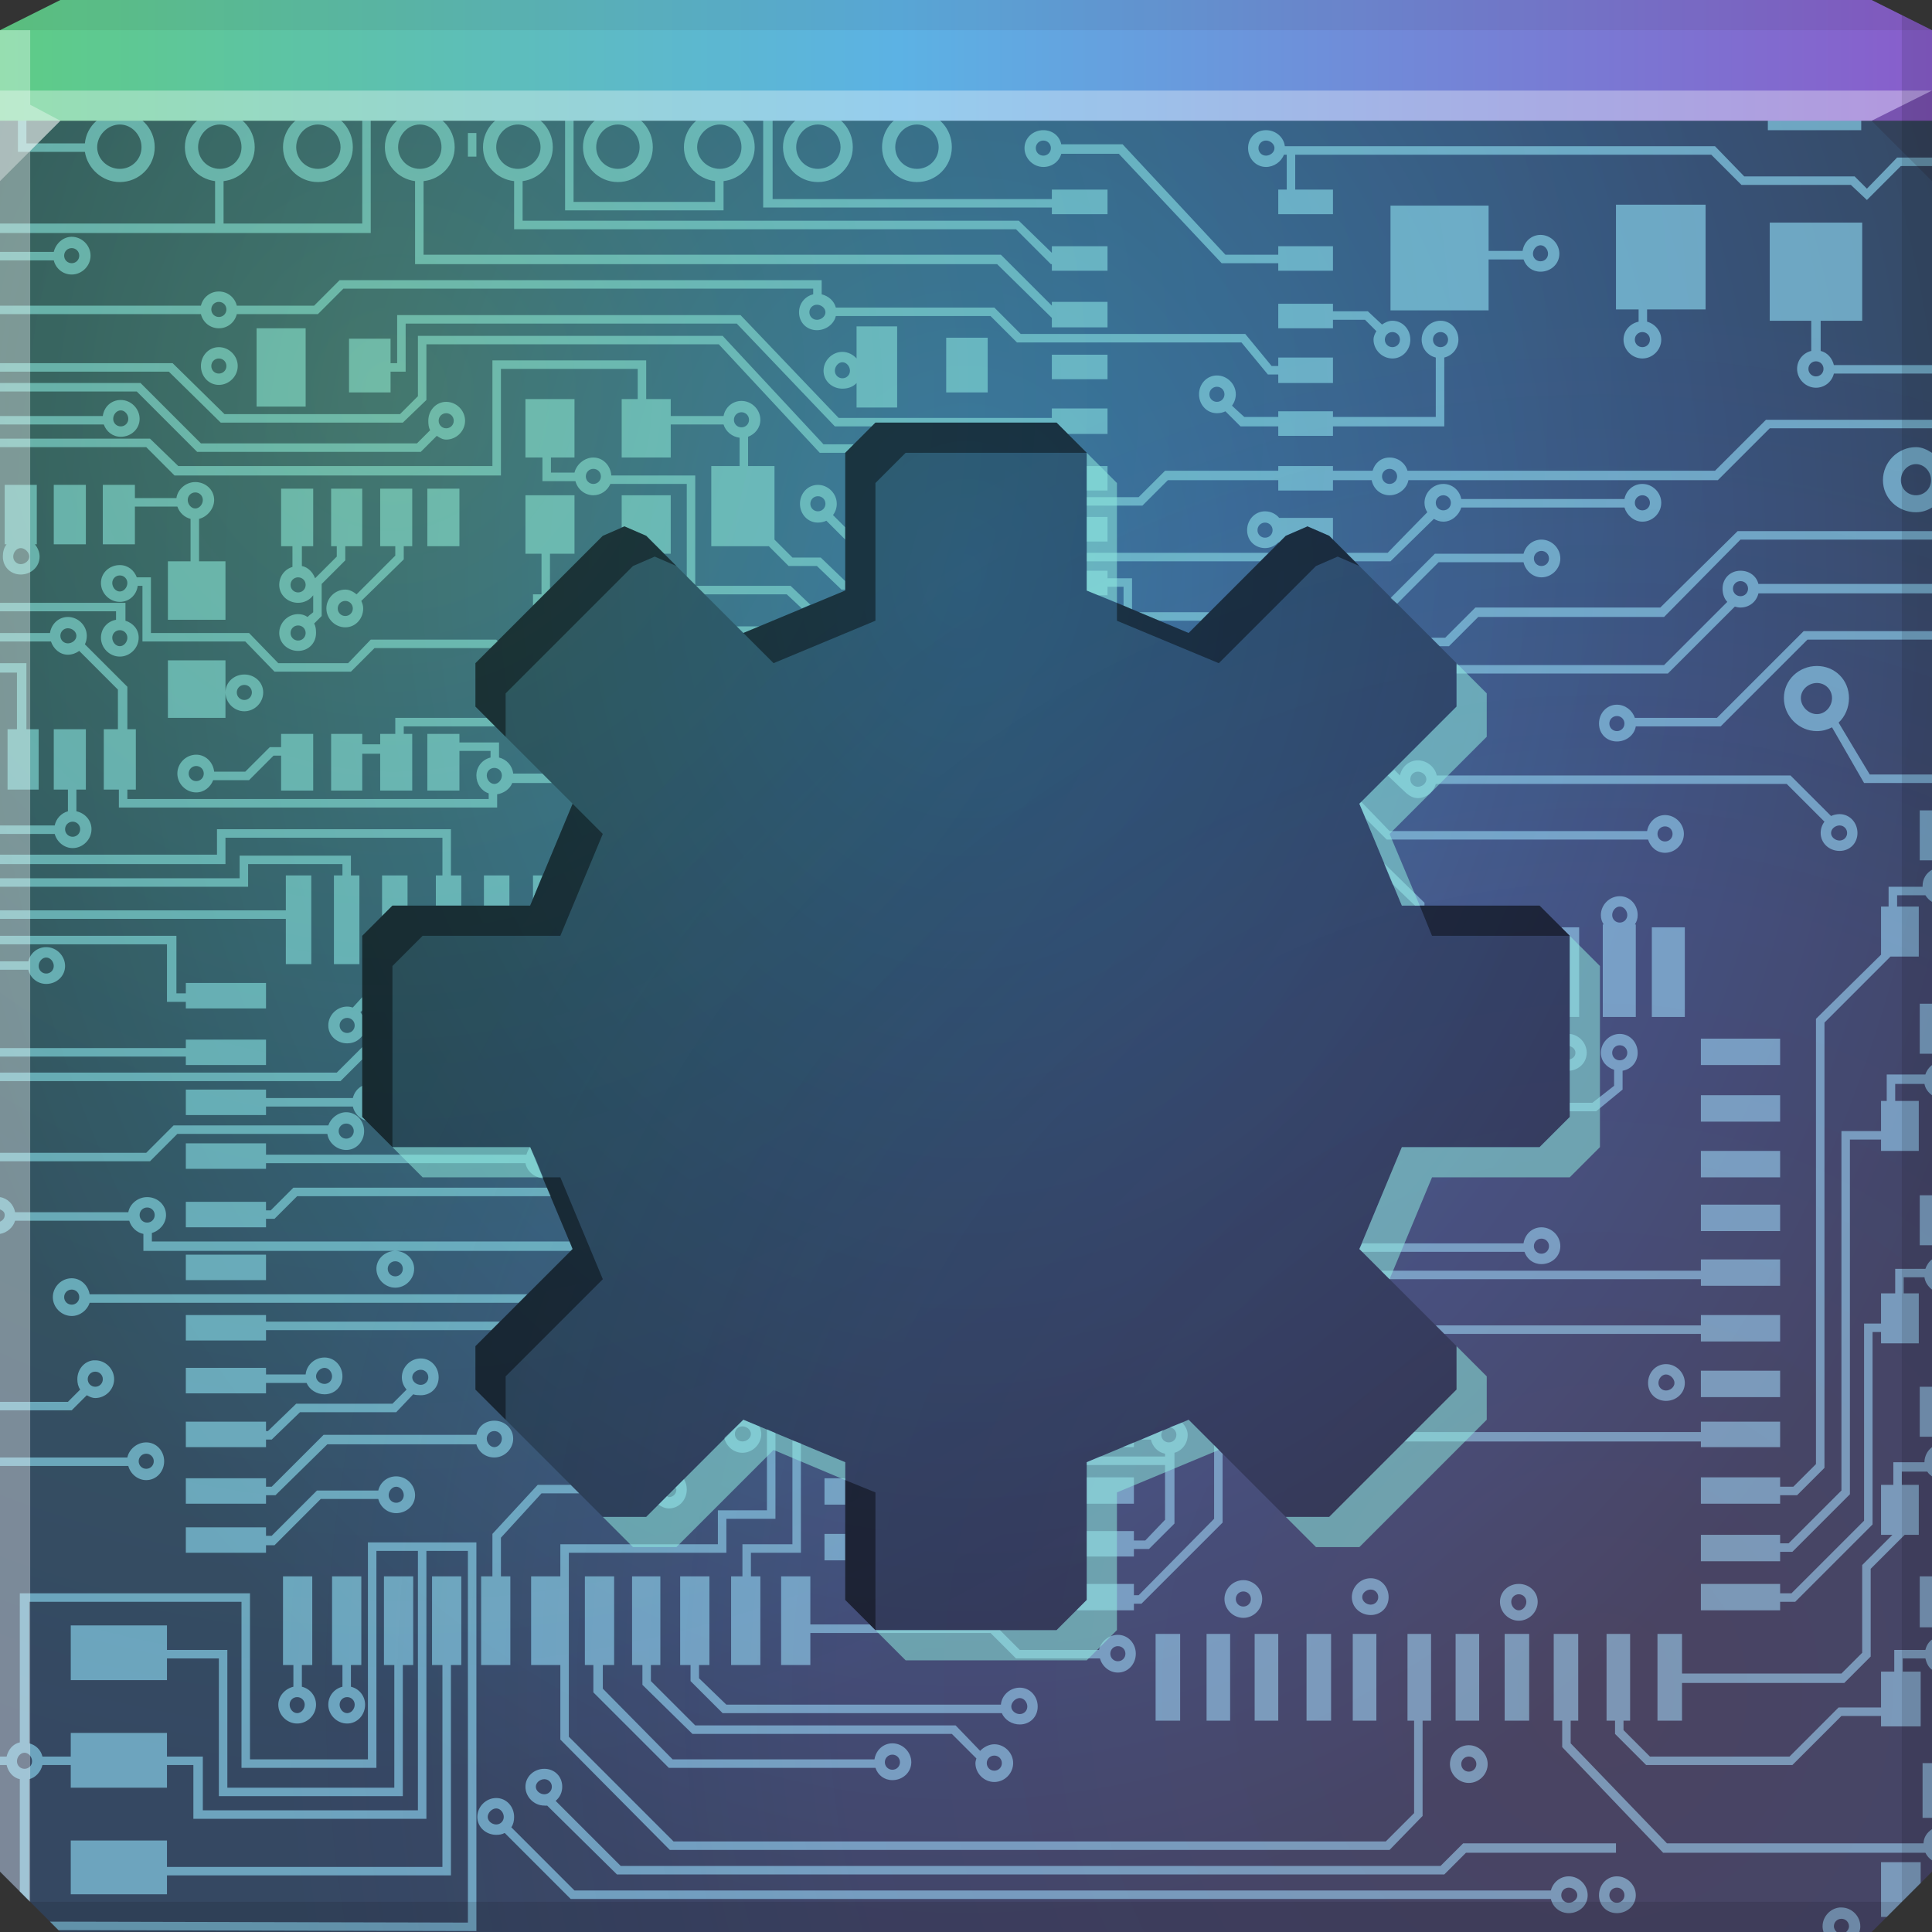 <?xml version="1.0" encoding="UTF-8" standalone="no"?>
<!-- Created with Inkscape (http://www.inkscape.org/) -->

<svg
   xmlns:dc="http://purl.org/dc/elements/1.1/"
   xmlns:cc="http://creativecommons.org/ns#"
   xmlns:rdf="http://www.w3.org/1999/02/22-rdf-syntax-ns#"
   xmlns:svg="http://www.w3.org/2000/svg"
   xmlns="http://www.w3.org/2000/svg"
   xmlns:xlink="http://www.w3.org/1999/xlink"
   xmlns:sodipodi="http://sodipodi.sourceforge.net/DTD/sodipodi-0.dtd"
   xmlns:inkscape="http://www.inkscape.org/namespaces/inkscape"
   width="64"
   height="64"
   id="svg13094"
   version="1.1"
   inkscape:version="0.48.3.1 r9886"
   sodipodi:docname="applications-system.svg">
  <rect width="100%" height="100%" fill="#333333" stroke="none"/>
  <sodipodi:namedview
     id="base"
     pagecolor="#ffffff"
     bordercolor="#666666"
     borderopacity="1.0"
     inkscape:pageopacity="0"
     inkscape:pageshadow="2"
     inkscape:zoom="11.313709"
     inkscape:cx="23.420965"
     inkscape:cy="29.307908"
     inkscape:document-units="px"
     inkscape:current-layer="svg13094"
     showgrid="true"
     inkscape:snap-bbox="true"
     inkscape:bbox-paths="true"
     inkscape:bbox-nodes="true"
     inkscape:snap-bbox-edge-midpoints="true"
     inkscape:snap-bbox-midpoints="true"
     inkscape:object-paths="true"
     inkscape:snap-intersection-paths="true"
     inkscape:object-nodes="true"
     inkscape:snap-smooth-nodes="true"
     inkscape:snap-midpoints="true"
     inkscape:snap-object-midpoints="true"
     inkscape:snap-center="true"
     showguides="true"
     inkscape:guide-bbox="true"
     inkscape:window-width="1920"
     inkscape:window-height="1023"
     inkscape:window-x="-10"
     inkscape:window-y="35"
     inkscape:window-maximized="1"
     inkscape:snap-global="true"
     fit-margin-top="0"
     fit-margin-left="0"
     fit-margin-right="0"
     fit-margin-bottom="0"
     showborder="true"
     inkscape:showpageshadow="false"
     inkscape:snap-page="true">
    <inkscape:grid
       type="xygrid"
       id="grid3075"
       empspacing="5"
       visible="true"
       enabled="true"
       snapvisiblegridlinesonly="true"
       originx="1.6362304e-08px"
       originy="18px" />
  </sodipodi:namedview>
  <defs
     id="defs13096">
    <linearGradient
       inkscape:collect="always"
       id="linearGradient3882">
      <stop
         style="stop-color:#74b68c;stop-opacity:1"
         offset="0"
         id="stop3884" />
      <stop
         id="stop3890"
         offset="0.464"
         style="stop-color:#76abca;stop-opacity:1" />
      <stop
         style="stop-color:#8e79af;stop-opacity:1"
         offset="1"
         id="stop3886" />
    </linearGradient>
    <linearGradient
       id="linearGradient3991">
      <stop
         id="stop3993"
         offset="0"
         style="stop-color:#7ad931;stop-opacity:0.187;" />
      <stop
         style="stop-color:#0cff1b;stop-opacity:0.073;"
         offset="0.559"
         id="stop3995" />
      <stop
         id="stop3997"
         offset="1"
         style="stop-color:#20ff8c;stop-opacity:0;" />
    </linearGradient>
    <linearGradient
       id="linearGradient3957">
      <stop
         style="stop-color:#cf5073;stop-opacity:0.104;"
         offset="0"
         id="stop3959" />
      <stop
         id="stop3965"
         offset="0.559"
         style="stop-color:#ff22cd;stop-opacity:0.064;" />
      <stop
         style="stop-color:#a81bff;stop-opacity:0;"
         offset="1"
         id="stop3961" />
    </linearGradient>
    <linearGradient
       id="linearGradient5602">
      <stop
         id="stop5604"
         style="stop-color:#5d7290;stop-opacity:1;"
         offset="0" />
      <stop
         id="stop5606"
         style="stop-color:#424a55;stop-opacity:1;"
         offset="1" />
    </linearGradient>
    <radialGradient
       inkscape:collect="always"
       xlink:href="#linearGradient3991"
       id="radialGradient4097"
       gradientUnits="userSpaceOnUse"
       gradientTransform="matrix(0,1.439,-1.375,0,52.306,-27.814)"
       cx="28.364"
       cy="28.586"
       fx="28.364"
       fy="28.586"
       r="32" />
    <radialGradient
       inkscape:collect="always"
       xlink:href="#linearGradient5602"
       id="radialGradient3876"
       gradientUnits="userSpaceOnUse"
       gradientTransform="matrix(0,1.406,-1.125,0,52.25,-26)"
       cx="32"
       cy="18"
       fx="32"
       fy="18"
       r="32" />
    <radialGradient
       inkscape:collect="always"
       xlink:href="#linearGradient3957"
       id="radialGradient3880"
       gradientUnits="userSpaceOnUse"
       gradientTransform="matrix(0,1.439,-1.375,0,52.306,-27.814)"
       cx="58.246"
       cy="-0.505"
       fx="58.246"
       fy="-0.505"
       r="32" />
    <linearGradient
       inkscape:collect="always"
       xlink:href="#linearGradient3882"
       id="linearGradient3888"
       x1="0"
       y1="2"
       x2="64"
       y2="2"
       gradientUnits="userSpaceOnUse" />
    <radialGradient
       inkscape:collect="always"
       xlink:href="#linearGradient3788"
       id="radialGradient3842"
       gradientUnits="userSpaceOnUse"
       cx="32"
       cy="34"
       fx="32"
       fy="34"
       r="23.5" />
    <linearGradient
       inkscape:collect="always"
       id="linearGradient3788">
      <stop
         style="stop-color:#000000;stop-opacity:0.238"
         offset="0"
         id="stop3790" />
      <stop
         style="stop-color:#000000;stop-opacity:0;"
         offset="1"
         id="stop3792" />
    </linearGradient>
    <linearGradient
       inkscape:collect="always"
       xlink:href="#linearGradient3882-4"
       id="linearGradient3888-1"
       x1="0"
       y1="2"
       x2="64"
       y2="2"
       gradientUnits="userSpaceOnUse" />
    <linearGradient
       id="linearGradient3882-4">
      <stop
         style="stop-color:#5ecc86;stop-opacity:1;"
         offset="0"
         id="stop3884-1" />
      <stop
         id="stop3890-5"
         offset="0.464"
         style="stop-color:#5cb2e4;stop-opacity:1;" />
      <stop
         style="stop-color:#885dcb;stop-opacity:1;"
         offset="1"
         id="stop3886-5" />
    </linearGradient>
    <radialGradient
       inkscape:collect="always"
       xlink:href="#linearGradient3991-0"
       id="radialGradient4097-1"
       gradientUnits="userSpaceOnUse"
       gradientTransform="matrix(0,1.439,-1.375,0,52.306,-27.814)"
       cx="28.364"
       cy="28.586"
       fx="28.364"
       fy="28.586"
       r="32" />
    <linearGradient
       id="linearGradient3991-0">
      <stop
         id="stop3993-6"
         offset="0"
         style="stop-color:#75ff0b;stop-opacity:0.187;" />
      <stop
         style="stop-color:#0cff1b;stop-opacity:0.073;"
         offset="0.559"
         id="stop3995-8" />
      <stop
         id="stop3997-0"
         offset="1"
         style="stop-color:#20ff8c;stop-opacity:0;" />
    </linearGradient>
    <radialGradient
       inkscape:collect="always"
       xlink:href="#linearGradient3957-4"
       id="radialGradient3880-2"
       gradientUnits="userSpaceOnUse"
       gradientTransform="matrix(0,1.439,-1.375,0,52.306,-27.814)"
       cx="58.246"
       cy="-0.505"
       fx="58.246"
       fy="-0.505"
       r="32" />
    <linearGradient
       id="linearGradient3957-4">
      <stop
         style="stop-color:#ff205d;stop-opacity:0.104;"
         offset="0"
         id="stop3959-0" />
      <stop
         id="stop3965-0"
         offset="0.559"
         style="stop-color:#ff22cd;stop-opacity:0.064;" />
      <stop
         style="stop-color:#a81bff;stop-opacity:0;"
         offset="1"
         id="stop3961-8" />
    </linearGradient>
    <linearGradient
       id="linearGradient5602-6">
      <stop
         id="stop5604-7"
         style="stop-color:#3e6caf;stop-opacity:1;"
         offset="0" />
      <stop
         id="stop5606-9"
         style="stop-color:#354862;stop-opacity:1;"
         offset="1" />
    </linearGradient>
    <radialGradient
       r="32"
       fy="18"
       fx="32"
       cy="18"
       cx="32"
       gradientTransform="matrix(0,1.406,-1.125,0,52.25,-26)"
       gradientUnits="userSpaceOnUse"
       id="radialGradient3064"
       xlink:href="#linearGradient5602-6"
       inkscape:collect="always" />
  </defs>
  <path
     id="path3874"
     d="m 0,4 0,30 0,28 2,2 30,0 30,0 2,-2 L 64,34 64,4 32,4 0,4 z"
     style="color:#000000;fill:url(#radialGradient3064);fill-opacity:1;fill-rule:nonzero;stroke:none;stroke-width:2.286;marker:none;visibility:visible;display:inline;overflow:visible;enable-background:accumulate"
     inkscape:connector-curvature="0" />
  <path
     style="fill:#88d1ea;fill-opacity:0.674;fill-rule:nonzero;stroke:none"
     d="M 0 2 L 0 2.25 L 0.594 2.25 L 0.594 5.031 L 2.812 5.031 C 2.899 5.585 3.391 6.031 3.969 6.031 C 4.608 6.031 5.125 5.514 5.125 4.875 C 5.125 4.236 4.608 3.719 3.969 3.719 C 3.366 3.719 2.867 4.161 2.812 4.75 L 0.875 4.75 L 0.875 2 L 0 2 z M 2.188 2 L 2.188 3.188 L 10.438 3.188 L 10.438 3.719 C 9.851 3.776 9.375 4.274 9.375 4.875 C 9.375 5.514 9.892 6.031 10.531 6.031 C 11.17 6.031 11.688 5.514 11.688 4.875 C 11.688 4.295 11.276 3.803 10.719 3.719 L 10.719 2.906 L 2.469 2.906 L 2.469 2 L 2.188 2 z M 20.312 2 L 20.312 3.719 C 19.741 3.789 19.312 4.284 19.312 4.875 C 19.312 5.514 19.83 6.031 20.469 6.031 C 21.108 6.031 21.625 5.514 21.625 4.875 C 21.625 4.284 21.197 3.789 20.625 3.719 L 20.625 2 L 20.312 2 z M 23.688 2 L 23.688 3.719 C 23.116 3.789 22.656 4.284 22.656 4.875 C 22.656 5.466 23.116 5.929 23.688 6 L 23.688 6.688 L 19 6.688 L 19 3.031 L 12 3.031 L 12 7.406 L 7.406 7.406 L 7.406 6 C 7.981 5.932 8.438 5.468 8.438 4.875 C 8.438 4.236 7.92 3.719 7.281 3.719 C 6.642 3.719 6.125 4.236 6.125 4.875 C 6.125 5.463 6.556 5.926 7.125 6 L 7.125 7.406 L 0 7.406 L 0 7.719 L 12.281 7.719 L 12.281 3.312 L 18.719 3.312 L 18.719 6.969 L 23.969 6.969 L 23.969 6 C 24.54 5.929 25 5.466 25 4.875 C 25 4.284 24.54 3.789 23.969 3.719 L 23.969 2 L 23.688 2 z M 26.375 2 L 25.281 3.062 L 25.281 6.875 L 34.844 6.875 L 34.844 7.094 L 36.688 7.094 L 36.688 6.281 L 34.844 6.281 L 34.844 6.594 L 25.594 6.594 L 25.594 3.188 C 25.648 3.133 26.344 2.437 26.781 2 L 26.375 2 z M 26.969 2 L 26.969 3.719 C 26.397 3.789 25.938 4.284 25.938 4.875 C 25.938 5.514 26.455 6.031 27.094 6.031 C 27.733 6.031 28.25 5.514 28.25 4.875 C 28.25 4.284 27.822 3.789 27.25 3.719 L 27.25 2 L 26.969 2 z M 30.219 2 L 30.219 3.719 C 29.647 3.789 29.219 4.284 29.219 4.875 C 29.219 5.514 29.736 6.031 30.375 6.031 C 31.014 6.031 31.531 5.514 31.531 4.875 C 31.531 4.284 31.103 3.789 30.531 3.719 L 30.531 2 L 30.219 2 z M 58.562 2 L 58.562 4.312 L 61.656 4.312 L 61.656 2 L 58.562 2 z M 42.375 2.5 L 42.375 3.562 L 44.188 3.562 L 44.188 2.5 L 42.375 2.5 z M 36.969 2.531 C 36.788 2.531 36.613 2.625 36.5 2.75 L 34.844 2.75 L 34.844 3.562 L 36.5 3.562 C 36.613 3.688 36.788 3.781 36.969 3.781 C 37.308 3.781 37.562 3.496 37.562 3.156 C 37.562 2.817 37.308 2.531 36.969 2.531 z M 46.906 2.531 C 46.567 2.531 46.281 2.817 46.281 3.156 C 46.281 3.496 46.567 3.75 46.906 3.75 C 47.246 3.75 47.531 3.496 47.531 3.156 C 47.531 2.817 47.246 2.531 46.906 2.531 z M 46.906 2.875 C 47.046 2.875 47.156 3.017 47.156 3.156 C 47.156 3.296 47.046 3.406 46.906 3.406 C 46.767 3.406 46.656 3.296 46.656 3.156 C 46.656 3.017 46.767 2.875 46.906 2.875 z M 36.969 2.906 C 37.108 2.906 37.219 3.017 37.219 3.156 C 37.219 3.296 37.108 3.406 36.969 3.406 C 36.829 3.406 36.688 3.296 36.688 3.156 C 36.688 3.017 36.829 2.906 36.969 2.906 z M 13.906 3.719 C 13.267 3.719 12.75 4.236 12.75 4.875 C 12.75 5.461 13.184 5.924 13.75 6 L 13.75 8.75 L 33.031 8.75 L 34.844 10.531 L 34.844 10.844 L 36.688 10.844 L 36.688 10 L 34.844 10 L 34.844 10.125 L 33.156 8.438 L 14.031 8.438 L 14.031 6 C 14.609 5.935 15.062 5.47 15.062 4.875 C 15.062 4.236 14.545 3.719 13.906 3.719 z M 17.156 3.719 C 16.517 3.719 16 4.236 16 4.875 C 16 5.47 16.454 5.935 17.031 6 L 17.031 7.594 L 33.656 7.594 L 34.812 8.75 L 34.844 8.75 L 34.844 8.969 L 36.688 8.969 L 36.688 8.156 L 34.844 8.156 L 34.844 8.375 L 33.75 7.312 L 17.312 7.312 L 17.312 6 C 17.878 5.924 18.312 5.461 18.312 4.875 C 18.312 4.236 17.795 3.719 17.156 3.719 z M 3.969 4.125 C 4.368 4.125 4.688 4.476 4.688 4.875 C 4.688 5.274 4.368 5.594 3.969 5.594 C 3.569 5.594 3.219 5.274 3.219 4.875 C 3.219 4.476 3.569 4.125 3.969 4.125 z M 7.281 4.125 C 7.681 4.125 8 4.476 8 4.875 C 8 5.274 7.681 5.594 7.281 5.594 C 6.882 5.594 6.562 5.274 6.562 4.875 C 6.562 4.476 6.882 4.125 7.281 4.125 z M 10.531 4.125 C 10.931 4.125 11.281 4.476 11.281 4.875 C 11.281 5.274 10.931 5.594 10.531 5.594 C 10.132 5.594 9.812 5.274 9.812 4.875 C 9.812 4.476 10.132 4.125 10.531 4.125 z M 13.906 4.125 C 14.306 4.125 14.625 4.476 14.625 4.875 C 14.625 5.274 14.306 5.594 13.906 5.594 C 13.507 5.594 13.188 5.274 13.188 4.875 C 13.188 4.476 13.507 4.125 13.906 4.125 z M 17.156 4.125 C 17.555 4.125 17.906 4.476 17.906 4.875 C 17.906 5.274 17.555 5.594 17.156 5.594 C 16.757 5.594 16.438 5.274 16.438 4.875 C 16.438 4.476 16.757 4.125 17.156 4.125 z M 20.469 4.125 C 20.868 4.125 21.188 4.476 21.188 4.875 C 21.188 5.274 20.868 5.594 20.469 5.594 C 20.07 5.594 19.75 5.274 19.75 4.875 C 19.75 4.476 20.07 4.125 20.469 4.125 z M 23.844 4.125 C 24.243 4.125 24.562 4.476 24.562 4.875 C 24.562 5.274 24.243 5.594 23.844 5.594 C 23.444 5.594 23.094 5.274 23.094 4.875 C 23.094 4.476 23.444 4.125 23.844 4.125 z M 27.094 4.125 C 27.493 4.125 27.844 4.476 27.844 4.875 C 27.844 5.274 27.493 5.594 27.094 5.594 C 26.694 5.594 26.375 5.274 26.375 4.875 C 26.375 4.476 26.694 4.125 27.094 4.125 z M 30.375 4.125 C 30.774 4.125 31.094 4.476 31.094 4.875 C 31.094 5.274 30.774 5.594 30.375 5.594 C 29.976 5.594 29.656 5.274 29.656 4.875 C 29.656 4.476 29.976 4.125 30.375 4.125 z M 34.562 4.312 C 34.223 4.312 33.938 4.567 33.938 4.906 C 33.938 5.246 34.223 5.531 34.562 5.531 C 34.846 5.531 35.085 5.355 35.156 5.094 L 37.062 5.094 C 37.145 5.181 40.469 8.719 40.469 8.719 L 42.344 8.719 L 42.344 8.969 L 44.156 8.969 L 44.156 8.156 L 42.344 8.156 L 42.344 8.438 L 40.594 8.438 C 40.511 8.35 37.188 4.781 37.188 4.781 L 35.156 4.781 C 35.099 4.501 34.859 4.312 34.562 4.312 z M 41.938 4.312 C 41.598 4.312 41.344 4.567 41.344 4.906 C 41.344 5.246 41.598 5.531 41.938 5.531 C 42.201 5.531 42.444 5.358 42.531 5.125 L 42.625 5.125 L 42.625 6.281 L 42.344 6.281 L 42.344 7.094 L 44.156 7.094 L 44.156 6.281 L 42.906 6.281 L 42.906 5.125 L 56.688 5.125 C 56.764 5.202 57.688 6.125 57.688 6.125 L 61.312 6.125 L 61.844 6.625 C 61.844 6.625 62.891 5.577 62.969 5.5 L 64 5.5 L 64 5.219 L 62.844 5.219 C 62.844 5.219 62.01 6.084 61.844 6.25 C 61.722 6.128 61.438 5.844 61.438 5.844 L 57.781 5.844 C 57.704 5.767 56.812 4.844 56.812 4.844 L 42.562 4.844 C 42.527 4.538 42.253 4.312 41.938 4.312 z M 15.5 4.406 L 15.5 5.188 L 15.781 5.188 L 15.781 4.406 L 15.5 4.406 z M 34.562 4.656 C 34.702 4.656 34.812 4.767 34.812 4.906 C 34.812 5.046 34.702 5.156 34.562 5.156 C 34.423 5.156 34.312 5.046 34.312 4.906 C 34.312 4.767 34.423 4.656 34.562 4.656 z M 41.938 4.656 C 42.077 4.656 42.219 4.767 42.219 4.906 C 42.219 5.046 42.077 5.156 41.938 5.156 C 41.798 5.156 41.688 5.046 41.688 4.906 C 41.688 4.767 41.798 4.656 41.938 4.656 z M 53.531 6.781 L 53.531 10.25 L 54.281 10.25 L 54.281 10.656 C 54.002 10.714 53.781 10.953 53.781 11.25 C 53.781 11.589 54.067 11.875 54.406 11.875 C 54.746 11.875 55.031 11.589 55.031 11.25 C 55.031 10.967 54.824 10.728 54.562 10.656 L 54.562 10.25 L 56.5 10.25 L 56.5 6.781 L 53.531 6.781 z M 46.062 6.812 L 46.062 10.281 L 49.312 10.281 L 49.312 8.594 L 50.469 8.594 C 50.552 8.836 50.761 9 51.031 9 C 51.371 9 51.656 8.746 51.656 8.406 C 51.656 8.067 51.371 7.781 51.031 7.781 C 50.722 7.781 50.481 8.015 50.438 8.312 L 49.312 8.312 L 49.312 6.812 L 46.062 6.812 z M 58.625 7.375 L 58.625 10.625 L 60 10.625 L 60 11.625 C 59.73 11.69 59.531 11.929 59.531 12.219 C 59.531 12.558 59.817 12.844 60.156 12.844 C 60.446 12.844 60.685 12.645 60.75 12.375 L 64 12.375 L 64 12.094 L 60.75 12.094 C 60.696 11.869 60.537 11.679 60.312 11.625 L 60.312 10.625 L 61.688 10.625 L 61.688 7.375 L 58.625 7.375 z M 2.375 7.844 C 2.085 7.844 1.846 8.073 1.781 8.344 L 0 8.344 L 0 8.625 L 1.781 8.625 C 1.846 8.895 2.085 9.094 2.375 9.094 C 2.714 9.094 3 8.808 3 8.469 C 3 8.129 2.714 7.844 2.375 7.844 z M 51.031 8.125 C 51.171 8.125 51.281 8.267 51.281 8.406 C 51.281 8.546 51.171 8.656 51.031 8.656 C 50.892 8.656 50.781 8.546 50.781 8.406 C 50.781 8.267 50.892 8.125 51.031 8.125 z M 2.375 8.219 C 2.515 8.219 2.625 8.329 2.625 8.469 C 2.625 8.608 2.515 8.719 2.375 8.719 C 2.235 8.719 2.125 8.608 2.125 8.469 C 2.125 8.329 2.235 8.219 2.375 8.219 z M 11.25 9.281 C 11.25 9.281 10.482 10.05 10.406 10.125 L 7.844 10.125 C 7.779 9.855 7.54 9.656 7.25 9.656 C 6.96 9.656 6.721 9.855 6.656 10.125 L 0 10.125 L 0 10.406 L 6.656 10.406 C 6.721 10.677 6.96 10.875 7.25 10.875 C 7.54 10.875 7.779 10.677 7.844 10.406 L 10.531 10.406 L 11.375 9.562 L 26.938 9.562 L 26.938 9.75 C 26.667 9.815 26.469 10.054 26.469 10.344 C 26.469 10.683 26.723 10.938 27.062 10.938 C 27.355 10.938 27.625 10.742 27.688 10.469 L 32.812 10.469 C 32.888 10.545 33.688 11.344 33.688 11.344 L 41.125 11.344 C 41.202 11.435 42 12.406 42 12.406 L 42.344 12.406 L 42.344 12.688 L 44.156 12.688 L 44.156 11.844 L 42.344 11.844 L 42.344 12.125 L 42.125 12.125 C 42.048 12.033 41.25 11.062 41.25 11.062 L 33.812 11.062 C 33.737 10.986 32.938 10.188 32.938 10.188 L 27.688 10.188 C 27.632 9.966 27.441 9.803 27.219 9.75 L 27.219 9.281 L 11.25 9.281 z M 7.25 10 C 7.39 10 7.5 10.11 7.5 10.25 C 7.5 10.39 7.39 10.5 7.25 10.5 C 7.11 10.5 7 10.39 7 10.25 C 7 10.11 7.11 10 7.25 10 z M 42.344 10.062 L 42.344 10.875 L 44.156 10.875 L 44.156 10.594 L 45.219 10.594 C 45.265 10.64 45.461 10.836 45.594 10.969 C 45.544 11.057 45.5 11.142 45.5 11.25 C 45.5 11.589 45.786 11.875 46.125 11.875 C 46.464 11.875 46.719 11.589 46.719 11.25 C 46.719 10.911 46.464 10.625 46.125 10.625 C 45.998 10.625 45.88 10.683 45.781 10.75 L 45.312 10.312 L 44.156 10.312 L 44.156 10.062 L 42.344 10.062 z M 27.062 10.094 C 27.202 10.094 27.344 10.204 27.344 10.344 C 27.344 10.483 27.202 10.594 27.062 10.594 C 26.923 10.594 26.812 10.483 26.812 10.344 C 26.812 10.204 26.923 10.094 27.062 10.094 z M 13.156 10.438 L 13.156 12.031 L 12.938 12.031 L 12.938 11.219 L 11.562 11.219 L 11.562 13 L 12.938 13 L 12.938 12.312 L 13.438 12.312 L 13.438 10.719 L 24.406 10.719 C 24.489 10.805 27.656 14.125 27.656 14.125 L 28.875 14.125 L 29 14 L 35 14 L 35.375 14.375 L 36.688 14.375 L 36.688 13.531 L 34.844 13.531 L 34.844 13.844 L 27.781 13.844 C 27.699 13.758 24.531 10.438 24.531 10.438 L 13.156 10.438 z M 47.719 10.625 C 47.379 10.625 47.094 10.911 47.094 11.25 C 47.094 11.54 47.292 11.779 47.562 11.844 L 47.562 13.812 L 44.156 13.812 L 44.156 13.625 L 42.344 13.625 L 42.344 13.812 L 41.219 13.812 C 41.171 13.765 40.951 13.575 40.812 13.438 C 40.888 13.335 40.938 13.199 40.938 13.062 C 40.938 12.723 40.652 12.438 40.312 12.438 C 39.973 12.438 39.719 12.723 39.719 13.062 C 39.719 13.402 39.973 13.688 40.312 13.688 C 40.412 13.688 40.511 13.667 40.594 13.625 L 41.094 14.125 L 42.344 14.125 L 42.344 14.438 L 44.156 14.438 L 44.156 14.125 L 47.844 14.125 L 47.844 11.844 C 48.114 11.779 48.312 11.54 48.312 11.25 C 48.312 10.911 48.058 10.625 47.719 10.625 z M 28.375 10.812 L 28.375 11.875 C 28.262 11.748 28.089 11.656 27.906 11.656 C 27.567 11.656 27.281 11.942 27.281 12.281 C 27.281 12.621 27.567 12.875 27.906 12.875 C 28.089 12.875 28.262 12.815 28.375 12.688 L 28.375 13.5 L 29.719 13.5 L 29.719 10.812 L 28.375 10.812 z M 8.5 10.875 L 8.5 13.469 L 10.125 13.469 L 10.125 10.875 L 8.5 10.875 z M 46.125 11 C 46.265 11 46.375 11.11 46.375 11.25 C 46.375 11.39 46.265 11.5 46.125 11.5 C 45.985 11.5 45.875 11.39 45.875 11.25 C 45.875 11.11 45.985 11 46.125 11 z M 47.719 11 C 47.859 11 47.969 11.11 47.969 11.25 C 47.969 11.39 47.859 11.5 47.719 11.5 C 47.579 11.5 47.469 11.39 47.469 11.25 C 47.469 11.11 47.579 11 47.719 11 z M 54.406 11 C 54.546 11 54.656 11.11 54.656 11.25 C 54.656 11.39 54.546 11.5 54.406 11.5 C 54.267 11.5 54.156 11.39 54.156 11.25 C 54.156 11.11 54.267 11 54.406 11 z M 13.844 11.125 L 13.844 13.125 C 13.775 13.194 13.319 13.65 13.25 13.719 L 7.438 13.719 C 7.358 13.639 5.719 12.031 5.719 12.031 L 0 12.031 L 0 12.312 L 5.594 12.312 C 5.673 12.392 7.312 14 7.312 14 L 13.344 14 L 14.125 13.25 L 14.125 11.406 L 23.812 11.406 C 23.895 11.495 27.156 15 27.156 15 L 28 15 L 28.281 14.719 L 27.281 14.719 C 27.199 14.63 23.938 11.125 23.938 11.125 L 13.844 11.125 z M 31.344 11.188 L 31.344 13 L 32.719 13 L 32.719 11.188 L 31.344 11.188 z M 7.25 11.5 C 6.911 11.5 6.656 11.786 6.656 12.125 C 6.656 12.464 6.911 12.75 7.25 12.75 C 7.589 12.75 7.875 12.464 7.875 12.125 C 7.875 11.786 7.589 11.5 7.25 11.5 z M 34.844 11.75 L 34.844 12.562 L 36.688 12.562 L 36.688 11.75 L 34.844 11.75 z M 7.25 11.875 C 7.39 11.875 7.5 11.985 7.5 12.125 C 7.5 12.265 7.39 12.375 7.25 12.375 C 7.11 12.375 7 12.265 7 12.125 C 7 11.985 7.11 11.875 7.25 11.875 z M 16.312 11.938 L 16.312 15.438 L 5.906 15.438 L 4.969 14.531 L 0 14.531 L 0 14.812 L 4.844 14.812 L 5.781 15.75 L 16.594 15.75 L 16.594 12.219 L 21.125 12.219 L 21.125 13.219 L 20.594 13.219 L 20.594 15.156 L 22.219 15.156 L 22.219 14.062 L 23.969 14.062 C 24.038 14.295 24.253 14.471 24.5 14.5 L 24.5 15.438 L 23.562 15.438 L 23.562 18.094 L 25.469 18.094 L 26.125 18.75 L 27.062 18.75 L 27.875 19.531 L 28 19.531 L 28 19.25 C 27.925 19.175 27.188 18.469 27.188 18.469 L 26.25 18.469 C 26.195 18.414 25.84 18.059 25.656 17.875 L 25.656 15.438 L 24.781 15.438 L 24.781 14.469 C 25.014 14.381 25.188 14.17 25.188 13.906 C 25.188 13.567 24.902 13.281 24.562 13.281 C 24.262 13.281 24.022 13.496 23.969 13.781 L 22.219 13.781 L 22.219 13.219 L 21.406 13.219 L 21.406 11.938 L 16.312 11.938 z M 60.156 11.969 C 60.296 11.969 60.406 12.079 60.406 12.219 C 60.406 12.358 60.296 12.469 60.156 12.469 C 60.017 12.469 59.906 12.358 59.906 12.219 C 59.906 12.079 60.017 11.969 60.156 11.969 z M 27.906 12 C 28.046 12 28.156 12.142 28.156 12.281 C 28.156 12.421 28.046 12.531 27.906 12.531 C 27.767 12.531 27.656 12.421 27.656 12.281 C 27.656 12.142 27.767 12 27.906 12 z M 0 12.688 L 0 12.969 L 4.531 12.969 L 6.531 14.969 L 13.938 14.969 L 14.469 14.438 C 14.565 14.5 14.659 14.562 14.781 14.562 C 15.121 14.562 15.406 14.277 15.406 13.938 C 15.406 13.598 15.121 13.312 14.781 13.312 C 14.442 13.312 14.188 13.598 14.188 13.938 C 14.188 14.051 14.197 14.159 14.25 14.25 L 13.812 14.688 L 6.656 14.688 L 4.656 12.688 L 0 12.688 z M 40.312 12.812 C 40.452 12.812 40.562 12.923 40.562 13.062 C 40.562 13.202 40.452 13.312 40.312 13.312 C 40.173 13.312 40.062 13.202 40.062 13.062 C 40.062 12.923 40.173 12.812 40.312 12.812 z M 17.406 13.219 L 17.406 15.156 L 17.969 15.156 L 17.969 15.938 L 19.062 15.938 C 19.13 16.205 19.369 16.406 19.656 16.406 C 19.908 16.406 20.124 16.249 20.219 16.031 L 22.75 16.031 L 22.75 19.094 L 23.031 19.375 L 23.031 15.75 L 20.25 15.75 C 20.229 15.43 19.982 15.156 19.656 15.156 C 19.364 15.156 19.094 15.383 19.031 15.656 L 18.25 15.656 L 18.25 15.156 L 19.031 15.156 L 19.031 13.219 L 17.406 13.219 z M 4 13.25 C 3.687 13.25 3.444 13.478 3.406 13.781 L 0 13.781 L 0 14.062 L 3.438 14.062 C 3.524 14.299 3.734 14.469 4 14.469 C 4.339 14.469 4.625 14.214 4.625 13.875 C 4.625 13.536 4.339 13.25 4 13.25 z M 4 13.594 C 4.14 13.594 4.25 13.735 4.25 13.875 C 4.25 14.015 4.14 14.125 4 14.125 C 3.86 14.125 3.75 14.015 3.75 13.875 C 3.75 13.735 3.86 13.594 4 13.594 z M 24.562 13.656 C 24.702 13.656 24.812 13.767 24.812 13.906 C 24.812 14.046 24.702 14.156 24.562 14.156 C 24.423 14.156 24.312 14.046 24.312 13.906 C 24.312 13.767 24.423 13.656 24.562 13.656 z M 14.781 13.688 C 14.921 13.688 15.031 13.798 15.031 13.938 C 15.031 14.077 14.921 14.188 14.781 14.188 C 14.642 14.188 14.531 14.077 14.531 13.938 C 14.531 13.798 14.642 13.688 14.781 13.688 z M 58.5 13.906 L 56.812 15.594 L 46.625 15.594 C 46.551 15.337 46.311 15.156 46.031 15.156 C 45.751 15.156 45.543 15.337 45.469 15.594 L 44.156 15.594 L 44.156 15.438 L 42.344 15.438 L 42.344 15.594 L 38.594 15.594 C 38.594 15.594 37.794 16.393 37.719 16.469 L 36 16.469 L 36 16.75 L 37.844 16.75 L 38.688 15.906 L 42.344 15.906 L 42.344 16.25 L 44.156 16.25 L 44.156 15.906 L 45.438 15.906 C 45.492 16.19 45.731 16.406 46.031 16.406 C 46.331 16.406 46.602 16.19 46.656 15.906 L 56.906 15.906 L 58.625 14.188 L 64 14.188 L 64 13.906 L 58.5 13.906 z M 63.469 14.812 C 62.87 14.812 62.375 15.307 62.375 15.906 C 62.375 16.505 62.87 16.969 63.469 16.969 C 63.674 16.969 63.836 16.911 64 16.812 L 64 15 C 63.835 14.899 63.676 14.812 63.469 14.812 z M 63.469 15.375 C 63.748 15.375 63.969 15.627 63.969 15.906 C 63.969 16.186 63.748 16.406 63.469 16.406 C 63.189 16.406 62.969 16.186 62.969 15.906 C 62.969 15.627 63.189 15.375 63.469 15.375 z M 36 15.438 L 36 16.25 L 36.688 16.25 L 36.688 15.438 L 36 15.438 z M 19.656 15.531 C 19.796 15.531 19.906 15.642 19.906 15.781 C 19.906 15.921 19.796 16.031 19.656 16.031 C 19.517 16.031 19.406 15.921 19.406 15.781 C 19.406 15.642 19.517 15.531 19.656 15.531 z M 46.031 15.531 C 46.171 15.531 46.281 15.642 46.281 15.781 C 46.281 15.921 46.171 16.031 46.031 16.031 C 45.892 16.031 45.781 15.921 45.781 15.781 C 45.781 15.642 45.892 15.531 46.031 15.531 z M 6.469 15.969 C 6.16 15.969 5.887 16.203 5.844 16.5 L 4.469 16.5 L 4.469 16.062 L 3.406 16.062 L 3.406 18.031 L 4.469 18.031 L 4.469 16.781 L 5.875 16.781 C 5.943 16.979 6.107 17.138 6.312 17.188 L 6.312 18.594 L 5.562 18.594 L 5.562 20.531 L 7.469 20.531 L 7.469 18.594 L 6.594 18.594 L 6.594 17.188 C 6.864 17.123 7.094 16.853 7.094 16.562 C 7.094 16.223 6.808 15.969 6.469 15.969 z M 47.812 16.031 C 47.473 16.031 47.188 16.317 47.188 16.656 C 47.188 16.776 47.222 16.874 47.281 16.969 C 46.993 17.257 46.036 18.245 45.969 18.312 L 44.594 18.312 L 44.875 18.594 L 46.062 18.594 L 47.5 17.188 C 47.593 17.244 47.696 17.281 47.812 17.281 C 48.091 17.281 48.331 17.067 48.406 16.812 L 53.812 16.812 C 53.888 17.067 54.127 17.281 54.406 17.281 C 54.746 17.281 55.031 16.996 55.031 16.656 C 55.031 16.317 54.746 16.031 54.406 16.031 C 54.105 16.031 53.866 16.246 53.812 16.531 L 48.406 16.531 C 48.353 16.246 48.113 16.031 47.812 16.031 z M 0.156 16.062 L 0.156 18.031 L 0.219 18.031 C 0.13 18.138 0.094 18.288 0.094 18.438 C 0.094 18.777 0.348 19.031 0.688 19.031 C 1.027 19.031 1.312 18.777 1.312 18.438 C 1.312 18.288 1.246 18.138 1.156 18.031 L 1.219 18.031 L 1.219 16.062 L 0.156 16.062 z M 1.781 16.062 L 1.781 18.031 L 2.844 18.031 L 2.844 16.062 L 1.781 16.062 z M 27.094 16.062 C 26.754 16.062 26.5 16.348 26.5 16.688 C 26.5 17.027 26.754 17.312 27.094 17.312 C 27.188 17.312 27.295 17.288 27.375 17.25 L 28 17.875 L 28 17.469 C 27.827 17.296 27.697 17.166 27.594 17.062 C 27.674 16.958 27.719 16.829 27.719 16.688 C 27.719 16.348 27.433 16.062 27.094 16.062 z M 9.312 16.188 L 9.312 18.094 L 9.688 18.094 L 9.688 18.781 C 9.43 18.855 9.25 19.094 9.25 19.375 C 9.25 19.714 9.536 19.969 9.875 19.969 C 10.079 19.969 10.263 19.873 10.375 19.719 L 10.375 20.281 C 10.344 20.313 10.25 20.375 10.188 20.438 C 10.091 20.375 9.998 20.344 9.875 20.344 C 9.536 20.344 9.25 20.629 9.25 20.969 C 9.25 21.308 9.536 21.562 9.875 21.562 C 10.214 21.562 10.469 21.308 10.469 20.969 C 10.469 20.856 10.46 20.748 10.406 20.656 L 10.656 20.406 L 10.656 19.344 C 10.731 19.269 11.438 18.562 11.438 18.562 L 11.438 18.094 L 12 18.094 L 12 16.188 L 10.969 16.188 L 10.969 18.094 L 11.156 18.094 L 11.156 18.438 L 10.438 19.156 C 10.363 18.96 10.211 18.791 10 18.75 L 10 18.094 L 10.375 18.094 L 10.375 16.188 L 9.312 16.188 z M 12.594 16.188 L 12.594 18.094 L 13.094 18.094 L 13.094 18.406 C 13.029 18.471 12.125 19.375 11.812 19.688 C 11.707 19.604 11.582 19.531 11.438 19.531 C 11.098 19.531 10.812 19.817 10.812 20.156 C 10.812 20.496 11.098 20.781 11.438 20.781 C 11.777 20.781 12.031 20.496 12.031 20.156 C 12.031 20.065 12.004 19.984 11.969 19.906 L 13.375 18.531 L 13.375 18.094 L 13.656 18.094 L 13.656 16.188 L 12.594 16.188 z M 14.156 16.188 L 14.156 18.094 L 15.219 18.094 L 15.219 16.188 L 14.156 16.188 z M 6.469 16.312 C 6.609 16.312 6.719 16.423 6.719 16.562 C 6.719 16.702 6.609 16.844 6.469 16.844 C 6.329 16.844 6.219 16.702 6.219 16.562 C 6.219 16.423 6.329 16.312 6.469 16.312 z M 17.406 16.406 L 17.406 18.344 L 17.938 18.344 L 17.938 19.688 L 17.656 19.688 L 17.656 20.062 L 18.219 19.5 L 18.219 18.344 L 19.031 18.344 L 19.031 16.406 L 17.406 16.406 z M 20.594 16.406 L 20.594 17.469 L 20.688 17.438 L 21.406 17.75 L 22 18.344 L 22.219 18.344 L 22.219 16.406 L 20.594 16.406 z M 47.812 16.406 C 47.952 16.406 48.062 16.517 48.062 16.656 C 48.062 16.796 47.952 16.906 47.812 16.906 C 47.673 16.906 47.562 16.796 47.562 16.656 C 47.562 16.517 47.673 16.406 47.812 16.406 z M 54.406 16.406 C 54.546 16.406 54.656 16.517 54.656 16.656 C 54.656 16.796 54.546 16.906 54.406 16.906 C 54.267 16.906 54.156 16.796 54.156 16.656 C 54.156 16.517 54.267 16.406 54.406 16.406 z M 27.094 16.438 C 27.234 16.438 27.344 16.548 27.344 16.688 C 27.344 16.827 27.234 16.938 27.094 16.938 C 26.954 16.938 26.844 16.827 26.844 16.688 C 26.844 16.548 26.954 16.438 27.094 16.438 z M 41.906 16.938 C 41.567 16.938 41.312 17.223 41.312 17.562 C 41.312 17.902 41.567 18.156 41.906 18.156 C 42.079 18.156 42.232 18.084 42.344 17.969 L 42.375 17.969 L 42.594 17.75 L 43.312 17.438 L 44.031 17.75 L 44.156 17.875 L 44.156 17.156 L 42.375 17.156 C 42.262 17.021 42.096 16.938 41.906 16.938 z M 36 17.125 L 36 17.938 L 36.688 17.938 L 36.688 17.125 L 36 17.125 z M 41.906 17.312 C 42.046 17.312 42.156 17.423 42.156 17.562 C 42.156 17.702 42.046 17.812 41.906 17.812 C 41.767 17.812 41.656 17.702 41.656 17.562 C 41.656 17.423 41.767 17.312 41.906 17.312 z M 57.562 17.594 C 57.562 17.594 55.081 20.044 55 20.125 L 48.875 20.125 L 47.875 21.125 L 47.406 21.125 L 47.688 21.406 L 48 21.406 L 48.969 20.438 L 55.125 20.438 C 55.125 20.438 57.575 17.956 57.656 17.875 L 64 17.875 L 64 17.594 L 57.562 17.594 z M 51.062 17.875 C 50.775 17.875 50.536 18.076 50.469 18.344 L 47.531 18.344 C 47.531 18.344 46.614 19.261 46.062 19.812 L 46.281 20 L 47.656 18.625 L 50.469 18.625 C 50.531 18.898 50.77 19.125 51.062 19.125 C 51.402 19.125 51.688 18.839 51.688 18.5 C 51.688 18.161 51.402 17.875 51.062 17.875 z M 0.688 18.156 C 0.827 18.156 0.969 18.298 0.969 18.438 C 0.969 18.577 0.827 18.688 0.688 18.688 C 0.548 18.688 0.438 18.577 0.438 18.438 C 0.438 18.298 0.548 18.156 0.688 18.156 z M 51.062 18.25 C 51.202 18.25 51.312 18.36 51.312 18.5 C 51.312 18.64 51.202 18.75 51.062 18.75 C 50.923 18.75 50.812 18.64 50.812 18.5 C 50.812 18.36 50.923 18.25 51.062 18.25 z M 36 18.312 L 36 18.594 L 41.75 18.594 L 42.031 18.312 L 36 18.312 z M 3.969 18.719 C 3.629 18.719 3.344 18.973 3.344 19.312 C 3.344 19.652 3.629 19.938 3.969 19.938 C 4.282 19.938 4.524 19.709 4.562 19.406 L 4.719 19.406 L 4.719 21.25 L 8.125 21.25 C 8.202 21.327 9.094 22.25 9.094 22.25 L 11.625 22.25 C 11.625 22.25 12.332 21.544 12.406 21.469 L 16.25 21.469 L 16.5 21.25 C 16.492 21.242 16.438 21.188 16.438 21.188 L 12.281 21.188 L 11.531 21.969 L 9.219 21.969 C 9.142 21.892 8.25 20.969 8.25 20.969 L 5 20.969 L 5 19.125 L 4.531 19.125 C 4.445 18.889 4.234 18.719 3.969 18.719 z M 36 18.906 L 36 19.562 L 36.375 19.719 L 36.688 19.719 L 36.688 19.438 L 37.219 19.438 L 37.219 20.062 L 37.5 20.188 L 37.5 19.156 L 36.688 19.156 L 36.688 18.906 L 36 18.906 z M 57.656 18.906 C 57.317 18.906 57.062 19.161 57.062 19.5 C 57.062 19.666 57.112 19.827 57.219 19.938 C 56.729 20.427 55.193 21.964 55.125 22.031 L 48.25 22.031 L 48.25 22.312 L 55.25 22.312 L 57.469 20.094 C 57.53 20.114 57.589 20.125 57.656 20.125 C 57.949 20.125 58.188 19.93 58.25 19.656 L 64 19.656 L 64 19.344 L 58.25 19.344 C 58.183 19.076 57.944 18.906 57.656 18.906 z M 3.969 19.062 C 4.109 19.062 4.219 19.173 4.219 19.312 C 4.219 19.452 4.109 19.594 3.969 19.594 C 3.829 19.594 3.719 19.452 3.719 19.312 C 3.719 19.173 3.829 19.062 3.969 19.062 z M 9.875 19.125 C 10.015 19.125 10.125 19.235 10.125 19.375 C 10.125 19.515 10.015 19.625 9.875 19.625 C 9.735 19.625 9.625 19.515 9.625 19.375 C 9.625 19.235 9.735 19.125 9.875 19.125 z M 57.656 19.25 C 57.796 19.25 57.906 19.36 57.906 19.5 C 57.906 19.64 57.796 19.75 57.656 19.75 C 57.517 19.75 57.406 19.64 57.406 19.5 C 57.406 19.36 57.517 19.25 57.656 19.25 z M 23.062 19.406 L 23.344 19.688 L 26.062 19.688 C 26.104 19.729 26.33 19.932 26.562 20.156 L 26.844 20.031 C 26.574 19.771 26.188 19.406 26.188 19.406 L 23.062 19.406 z M 11.438 19.906 C 11.577 19.906 11.688 20.017 11.688 20.156 C 11.688 20.296 11.577 20.406 11.438 20.406 C 11.298 20.406 11.188 20.296 11.188 20.156 C 11.188 20.017 11.298 19.906 11.438 19.906 z M 0 19.969 L 0 20.25 L 3.844 20.25 L 3.844 20.531 C 3.555 20.582 3.344 20.822 3.344 21.125 C 3.344 21.464 3.629 21.75 3.969 21.75 C 4.308 21.75 4.594 21.464 4.594 21.125 C 4.594 20.848 4.408 20.64 4.156 20.562 L 4.156 19.969 L 0 19.969 z M 37.719 20.281 L 38.406 20.562 L 39.781 20.562 L 40.062 20.281 L 37.719 20.281 z M 2.25 20.438 C 1.941 20.438 1.7 20.671 1.656 20.969 L 0 20.969 L 0 21.25 L 1.688 21.25 C 1.77 21.492 1.98 21.688 2.25 21.688 C 2.385 21.688 2.523 21.637 2.625 21.562 C 2.899 21.837 3.839 22.776 3.906 22.844 L 3.906 24.156 L 3.438 24.156 L 3.438 26.156 L 3.938 26.156 L 3.938 26.75 L 16.469 26.75 L 16.469 26.312 C 16.688 26.278 16.89 26.139 16.969 25.938 L 18.281 25.938 L 17.969 25.625 L 17 25.625 C 16.972 25.364 16.781 25.154 16.531 25.094 L 16.531 24.594 L 15.219 24.594 L 15.219 24.312 L 14.156 24.312 L 14.156 26.188 L 15.219 26.188 L 15.219 24.875 L 16.25 24.875 L 16.25 25.094 C 15.98 25.159 15.781 25.397 15.781 25.688 C 15.781 25.96 15.942 26.2 16.188 26.281 L 16.188 26.469 L 4.219 26.469 L 4.219 26.156 L 4.5 26.156 L 4.5 24.156 L 4.219 24.156 L 4.219 22.75 L 2.812 21.344 C 2.855 21.26 2.875 21.163 2.875 21.062 C 2.875 20.723 2.589 20.438 2.25 20.438 z M 9.875 20.719 C 10.015 20.719 10.125 20.829 10.125 20.969 C 10.125 21.108 10.015 21.219 9.875 21.219 C 9.735 21.219 9.625 21.108 9.625 20.969 C 9.625 20.829 9.735 20.719 9.875 20.719 z M 24.406 20.75 L 24.625 20.969 L 25.156 20.75 L 24.406 20.75 z M 2.25 20.812 C 2.39 20.812 2.531 20.923 2.531 21.062 C 2.531 21.202 2.39 21.312 2.25 21.312 C 2.11 21.312 2 21.202 2 21.062 C 2 20.923 2.11 20.812 2.25 20.812 z M 3.969 20.875 C 4.109 20.875 4.219 20.985 4.219 21.125 C 4.219 21.265 4.109 21.406 3.969 21.406 C 3.829 21.406 3.719 21.265 3.719 21.125 C 3.719 20.985 3.829 20.875 3.969 20.875 z M 59.75 20.906 C 59.75 20.906 56.956 23.7 56.875 23.781 L 54.156 23.781 C 54.077 23.533 53.837 23.344 53.562 23.344 C 53.223 23.344 52.969 23.629 52.969 23.969 C 52.969 24.308 53.223 24.562 53.562 24.562 C 53.868 24.562 54.139 24.354 54.188 24.062 L 57 24.062 L 59.875 21.188 L 64 21.188 L 64 20.906 L 59.75 20.906 z M 5.562 21.875 L 5.562 23.781 L 7.469 23.781 L 7.469 22.938 L 7.469 21.875 L 5.562 21.875 z M 7.469 22.938 C 7.469 23.277 7.754 23.562 8.094 23.562 C 8.433 23.562 8.719 23.277 8.719 22.938 C 8.719 22.598 8.433 22.344 8.094 22.344 C 7.754 22.344 7.469 22.598 7.469 22.938 z M 0 21.969 L 0 22.281 L 0.562 22.281 L 0.562 24.156 L 0.25 24.156 L 0.25 26.156 L 1.281 26.156 L 1.281 24.156 L 0.875 24.156 L 0.875 21.969 L 0 21.969 z M 60.188 22.062 C 59.589 22.062 59.094 22.526 59.094 23.125 C 59.094 23.724 59.589 24.219 60.188 24.219 C 60.369 24.219 60.537 24.172 60.688 24.094 L 61.75 25.938 L 64 25.938 L 64 25.656 L 61.938 25.656 C 61.876 25.551 61.173 24.393 60.906 23.938 C 61.121 23.739 61.25 23.44 61.25 23.125 C 61.25 22.526 60.787 22.062 60.188 22.062 z M 60.188 22.625 C 60.467 22.625 60.688 22.845 60.688 23.125 C 60.688 23.404 60.467 23.656 60.188 23.656 C 59.908 23.656 59.656 23.404 59.656 23.125 C 59.656 22.845 59.908 22.625 60.188 22.625 z M 8.094 22.688 C 8.233 22.688 8.344 22.798 8.344 22.938 C 8.344 23.077 8.233 23.188 8.094 23.188 C 7.954 23.188 7.844 23.077 7.844 22.938 C 7.844 22.798 7.954 22.688 8.094 22.688 z M 53.562 23.719 C 53.702 23.719 53.812 23.829 53.812 23.969 C 53.812 24.109 53.702 24.219 53.562 24.219 C 53.423 24.219 53.312 24.109 53.312 23.969 C 53.312 23.829 53.423 23.719 53.562 23.719 z M 13.094 23.781 L 13.094 24.312 L 12.594 24.312 L 12.594 24.656 L 12 24.656 L 12 24.312 L 10.969 24.312 L 10.969 26.188 L 12 26.188 L 12 24.969 L 12.594 24.969 L 12.594 26.188 L 13.656 26.188 L 13.656 24.312 L 13.375 24.312 L 13.375 24.062 L 16.406 24.062 L 16.125 23.781 L 13.094 23.781 z M 1.781 24.156 L 1.781 26.156 L 2.25 26.156 L 2.25 26.875 C 2.028 26.936 1.86 27.117 1.812 27.344 L 0 27.344 L 0 27.625 L 1.812 27.625 C 1.884 27.886 2.123 28.094 2.406 28.094 C 2.746 28.094 3.031 27.808 3.031 27.469 C 3.031 27.172 2.811 26.933 2.531 26.875 L 2.531 26.156 L 2.844 26.156 L 2.844 24.156 L 1.781 24.156 z M 9.312 24.312 L 9.312 24.75 L 8.938 24.75 L 8.125 25.562 L 7.094 25.562 C 7.061 25.254 6.817 25 6.5 25 C 6.161 25 5.875 25.285 5.875 25.625 C 5.875 25.964 6.161 26.25 6.5 26.25 C 6.761 26.25 6.973 26.074 7.062 25.844 L 8.25 25.844 C 8.25 25.844 8.987 25.107 9.062 25.031 L 9.312 25.031 L 9.312 26.188 L 10.375 26.188 L 10.375 24.312 L 9.312 24.312 z M 46.969 25.188 C 46.671 25.188 46.432 25.407 46.375 25.688 L 46.188 25.5 L 45.969 25.688 C 46.207 25.922 46.594 26.281 46.594 26.281 C 46.7 26.37 46.819 26.438 46.969 26.438 C 47.252 26.438 47.491 26.23 47.562 25.969 L 59.188 25.969 C 59.25 26.032 60.098 26.879 60.438 27.219 C 60.357 27.323 60.312 27.452 60.312 27.594 C 60.312 27.933 60.598 28.188 60.938 28.188 C 61.277 28.188 61.531 27.933 61.531 27.594 C 61.531 27.254 61.277 26.969 60.938 26.969 C 60.843 26.969 60.736 26.993 60.656 27.031 L 59.312 25.688 L 47.594 25.688 C 47.536 25.408 47.265 25.188 46.969 25.188 z M 6.5 25.375 C 6.64 25.375 6.75 25.485 6.75 25.625 C 6.75 25.765 6.64 25.875 6.5 25.875 C 6.36 25.875 6.25 25.765 6.25 25.625 C 6.25 25.485 6.36 25.375 6.5 25.375 z M 16.375 25.438 C 16.515 25.438 16.625 25.548 16.625 25.688 C 16.625 25.827 16.515 25.969 16.375 25.969 C 16.235 25.969 16.125 25.827 16.125 25.688 C 16.125 25.548 16.235 25.438 16.375 25.438 z M 46.969 25.562 C 47.109 25.562 47.25 25.673 47.25 25.812 C 47.25 25.952 47.109 26.062 46.969 26.062 C 46.829 26.062 46.719 25.952 46.719 25.812 C 46.719 25.673 46.829 25.562 46.969 25.562 z M 45.094 26.562 L 45.031 26.625 L 45.25 27.125 L 45.938 27.812 L 54.594 27.812 C 54.673 28.061 54.882 28.25 55.156 28.25 C 55.496 28.25 55.781 27.964 55.781 27.625 C 55.781 27.286 55.496 27 55.156 27 C 54.851 27 54.611 27.24 54.562 27.531 L 46.031 27.531 C 46.004 27.504 45.519 26.993 45.094 26.562 z M 63.594 26.844 L 63.594 28.5 L 64 28.5 L 64 26.844 L 63.594 26.844 z M 2.406 27.219 C 2.546 27.219 2.656 27.329 2.656 27.469 C 2.656 27.608 2.546 27.719 2.406 27.719 C 2.267 27.719 2.156 27.608 2.156 27.469 C 2.156 27.329 2.267 27.219 2.406 27.219 z M 60.938 27.344 C 61.077 27.344 61.188 27.454 61.188 27.594 C 61.188 27.734 61.077 27.844 60.938 27.844 C 60.798 27.844 60.656 27.734 60.656 27.594 C 60.656 27.454 60.798 27.344 60.938 27.344 z M 55.156 27.375 C 55.296 27.375 55.406 27.485 55.406 27.625 C 55.406 27.765 55.296 27.875 55.156 27.875 C 55.017 27.875 54.906 27.765 54.906 27.625 C 54.906 27.485 55.017 27.375 55.156 27.375 z M 7.188 27.469 L 7.188 28.312 L 0 28.312 L 0 28.625 L 7.469 28.625 L 7.469 27.75 L 14.656 27.75 L 14.656 29 L 14.438 29 L 14.438 30 L 15.281 30 L 15.281 29 L 14.938 29 L 14.938 27.469 L 7.188 27.469 z M 7.938 28.344 L 7.938 29.094 L 0 29.094 L 0 29.375 L 8.219 29.375 L 8.219 28.625 L 11.344 28.625 L 11.344 29 L 11.062 29 L 11.062 31.938 L 11.906 31.938 L 11.906 29 L 11.625 29 L 11.625 28.344 L 7.938 28.344 z M 45.844 28.594 L 46.125 29.281 C 46.35 29.503 46.85 29.975 46.875 30 L 47.188 30 L 47.188 29.906 L 45.844 28.594 z M 64 28.812 C 63.812 28.918 63.688 29.113 63.688 29.344 C 63.688 29.357 63.687 29.362 63.688 29.375 L 62.562 29.375 L 62.562 30.031 L 62.312 30.031 L 62.312 31.625 L 60.156 33.75 L 60.156 48.5 C 60.085 48.571 59.478 49.179 59.406 49.25 L 58.969 49.25 L 58.969 48.938 L 56.344 48.938 L 56.344 49.812 L 58.969 49.812 L 58.969 49.531 L 59.531 49.531 L 60.438 48.625 L 60.438 33.875 C 60.51 33.803 62.259 32.054 62.625 31.688 L 63.562 31.688 L 63.562 30.031 L 62.844 30.031 L 62.844 29.656 L 63.781 29.656 C 63.836 29.743 63.911 29.824 64 29.875 L 64 28.812 z M 9.469 29 L 9.469 30.156 L 0 30.156 L 0 30.438 L 9.469 30.438 L 9.469 31.938 L 10.312 31.938 L 10.312 29 L 9.469 29 z M 12.656 29 L 12.656 30.344 L 13 30 L 13.5 30 L 13.5 29 L 12.656 29 z M 16.031 29 L 16.031 30 L 16.875 30 L 16.875 29 L 16.031 29 z M 17.656 29 L 17.656 29.781 L 17.969 29 L 17.656 29 z M 53.656 29.688 C 53.317 29.688 53.031 29.973 53.031 30.312 C 53.031 30.435 53.063 30.529 53.125 30.625 L 53.094 30.625 L 53.094 33.688 L 54.188 33.688 L 54.188 30.625 L 54.156 30.625 C 54.218 30.529 54.25 30.435 54.25 30.312 C 54.25 29.973 53.996 29.688 53.656 29.688 z M 53.656 30.031 C 53.796 30.031 53.906 30.173 53.906 30.312 C 53.906 30.452 53.796 30.562 53.656 30.562 C 53.516 30.562 53.406 30.452 53.406 30.312 C 53.406 30.173 53.516 30.031 53.656 30.031 z M 51.719 30.719 L 52 31 L 52 33.688 L 52.312 33.688 L 52.312 30.719 L 51.719 30.719 z M 54.719 30.719 L 54.719 33.688 L 55.812 33.688 L 55.812 30.719 L 54.719 30.719 z M 0 31 L 0 31.281 L 5.531 31.281 L 5.531 33.188 L 6.156 33.188 L 6.156 33.406 L 8.812 33.406 L 8.812 32.562 L 6.156 32.562 L 6.156 32.906 L 5.844 32.906 L 5.844 31 L 0 31 z M 1.531 31.375 C 1.241 31.375 1.002 31.573 0.938 31.844 L 0 31.844 L 0 32.125 L 0.938 32.125 C 1.002 32.395 1.241 32.594 1.531 32.594 C 1.871 32.594 2.156 32.339 2.156 32 C 2.156 31.661 1.871 31.375 1.531 31.375 z M 1.531 31.719 C 1.671 31.719 1.781 31.86 1.781 32 C 1.781 32.14 1.671 32.25 1.531 32.25 C 1.392 32.25 1.281 32.14 1.281 32 C 1.281 31.86 1.392 31.719 1.531 31.719 z M 12 33.031 L 11.688 33.375 C 11.63 33.357 11.563 33.344 11.5 33.344 C 11.161 33.344 10.875 33.629 10.875 33.969 C 10.875 34.308 11.161 34.562 11.5 34.562 C 11.712 34.562 11.886 34.47 12 34.312 L 12 33.625 C 11.977 33.592 11.966 33.559 11.938 33.531 L 12 33.469 L 12 33.031 z M 63.594 33.25 L 63.594 34.906 L 64 34.906 L 64 34 L 64 33.25 L 63.594 33.25 z M 11.5 33.719 C 11.64 33.719 11.75 33.829 11.75 33.969 C 11.75 34.108 11.64 34.219 11.5 34.219 C 11.36 34.219 11.25 34.108 11.25 33.969 C 11.25 33.829 11.36 33.719 11.5 33.719 z M 52 34.25 L 52 34.656 C 52.105 34.686 52.188 34.76 52.188 34.875 C 52.188 34.99 52.105 35.064 52 35.094 L 52 35.469 C 52.312 35.44 52.562 35.194 52.562 34.875 C 52.562 34.555 52.313 34.281 52 34.25 z M 53.656 34.25 C 53.317 34.25 53.031 34.536 53.031 34.875 C 53.031 35.15 53.22 35.358 53.469 35.438 L 53.469 35.969 C 53.382 36.039 52.816 36.477 52.75 36.531 L 52 36.531 L 52 36.812 L 52.875 36.812 L 53.75 36.094 L 53.75 35.469 C 54.041 35.42 54.25 35.18 54.25 34.875 C 54.25 34.536 53.996 34.25 53.656 34.25 z M 56.344 34.406 L 56.344 35.281 L 58.969 35.281 L 58.969 34.406 L 56.344 34.406 z M 6.156 34.438 L 6.156 34.719 L 0 34.719 L 0 35 L 6.156 35 L 6.156 35.281 L 8.812 35.281 L 8.812 34.438 L 6.156 34.438 z M 53.656 34.625 C 53.796 34.625 53.906 34.735 53.906 34.875 C 53.906 35.015 53.796 35.125 53.656 35.125 C 53.516 35.125 53.406 35.015 53.406 34.875 C 53.406 34.735 53.516 34.625 53.656 34.625 z M 12 34.688 L 11.156 35.531 L 0 35.531 L 0 35.812 L 11.281 35.812 C 11.281 35.812 11.672 35.421 12 35.094 L 12 34.688 z M 64 35.281 C 63.898 35.359 63.82 35.468 63.781 35.594 L 62.5 35.594 L 62.5 36.469 L 62.312 36.469 L 62.312 37.469 L 61 37.469 L 61 49.375 C 60.922 49.453 59.328 51.047 59.25 51.125 L 58.969 51.125 L 58.969 50.844 L 56.344 50.844 L 56.344 51.719 L 58.969 51.719 L 58.969 51.406 L 59.375 51.406 L 61.281 49.5 L 61.281 37.75 L 62.312 37.75 L 62.312 38.125 L 63.562 38.125 L 63.562 36.469 L 62.781 36.469 L 62.781 35.906 L 63.75 35.906 C 63.778 36.064 63.877 36.189 64 36.281 L 64 35.281 z M 12 35.969 C 11.843 36.049 11.73 36.198 11.688 36.375 L 8.812 36.375 L 8.812 36.094 L 6.156 36.094 L 6.156 36.938 L 8.812 36.938 L 8.812 36.656 L 11.688 36.656 C 11.741 36.878 11.906 37.062 12.125 37.125 L 12 37 L 12 35.969 z M 56.344 36.281 L 56.344 37.156 L 58.969 37.156 L 58.969 36.281 L 56.344 36.281 z M 11.469 36.844 C 11.199 36.844 10.958 37.039 10.875 37.281 L 5.75 37.281 L 4.844 38.188 L 0 38.188 L 0 38.469 L 4.969 38.469 L 5.875 37.562 L 10.844 37.562 C 10.887 37.86 11.16 38.094 11.469 38.094 C 11.808 38.094 12.062 37.808 12.062 37.469 C 12.062 37.129 11.808 36.844 11.469 36.844 z M 11.469 37.219 C 11.608 37.219 11.719 37.329 11.719 37.469 C 11.719 37.608 11.608 37.719 11.469 37.719 C 11.329 37.719 11.219 37.608 11.219 37.469 C 11.219 37.329 11.329 37.219 11.469 37.219 z M 6.156 37.875 L 6.156 38.719 L 8.812 38.719 L 8.812 38.531 L 17.406 38.531 C 17.458 38.807 17.712 39.017 18 39.031 L 17.75 38.406 L 17.562 38 C 17.505 38.07 17.463 38.165 17.438 38.25 L 8.812 38.25 L 8.812 37.875 L 6.156 37.875 z M 56.344 38.125 L 56.344 39 L 58.969 39 L 58.969 38.125 L 56.344 38.125 z M 9.719 39.344 L 8.969 40.094 L 8.812 40.094 L 8.812 39.812 L 6.156 39.812 L 6.156 40.656 L 8.812 40.656 L 8.812 40.375 L 9.094 40.375 L 9.844 39.625 L 18.25 39.625 L 18.125 39.344 L 9.719 39.344 z M 63.594 39.594 L 63.594 41.25 L 64 41.25 L 64 39.594 L 63.594 39.594 z M 0 39.656 L 0 40.062 C 0.088 40.102 0.156 40.147 0.156 40.25 C 0.156 40.355 0.091 40.43 0 40.469 L 0 40.875 C 0.233 40.836 0.434 40.661 0.5 40.438 L 4.281 40.438 C 4.346 40.655 4.525 40.831 4.75 40.875 L 4.75 41.438 L 13.062 41.438 C 12.742 41.459 12.469 41.705 12.469 42.031 C 12.469 42.371 12.754 42.656 13.094 42.656 C 13.433 42.656 13.719 42.371 13.719 42.031 C 13.719 41.705 13.445 41.459 13.125 41.438 L 18.906 41.438 L 18.969 41.375 L 18.875 41.125 L 5.031 41.125 L 5.031 40.844 C 5.289 40.77 5.5 40.531 5.5 40.25 C 5.5 39.911 5.214 39.656 4.875 39.656 C 4.574 39.656 4.303 39.871 4.25 40.156 L 0.5 40.156 C 0.452 39.901 0.258 39.696 0 39.656 z M 56.344 39.906 L 56.344 40.781 L 58.969 40.781 L 58.969 39.906 L 56.344 39.906 z M 4.875 40 C 5.015 40 5.125 40.11 5.125 40.25 C 5.125 40.39 5.015 40.5 4.875 40.5 C 4.735 40.5 4.625 40.39 4.625 40.25 C 4.625 40.11 4.735 40 4.875 40 z M 51.062 40.656 C 50.753 40.656 50.512 40.89 50.469 41.188 L 45.125 41.188 L 45.031 41.375 L 45.125 41.469 L 50.5 41.469 C 50.583 41.711 50.792 41.875 51.062 41.875 C 51.402 41.875 51.688 41.621 51.688 41.281 C 51.688 40.942 51.402 40.656 51.062 40.656 z M 51.062 41.031 C 51.202 41.031 51.312 41.141 51.312 41.281 C 51.312 41.421 51.202 41.531 51.062 41.531 C 50.923 41.531 50.812 41.421 50.812 41.281 C 50.812 41.141 50.923 41.031 51.062 41.031 z M 6.156 41.562 L 6.156 42.406 L 8.812 42.406 L 8.812 41.562 L 6.156 41.562 z M 56.344 41.719 L 56.344 42.094 L 45.75 42.094 L 46.031 42.375 L 56.344 42.375 L 56.344 42.594 L 58.969 42.594 L 58.969 41.719 L 56.344 41.719 z M 64 41.719 C 63.899 41.792 63.823 41.912 63.781 42.031 L 62.781 42.031 L 62.781 42.844 L 62.312 42.844 L 62.312 43.844 L 61.75 43.844 L 61.75 50.375 C 61.67 50.455 59.423 52.702 59.344 52.781 L 58.969 52.781 L 58.969 52.469 L 56.344 52.469 L 56.344 53.344 L 58.969 53.344 L 58.969 53.062 L 59.469 53.062 L 62.031 50.5 L 62.031 44.125 L 62.312 44.125 L 62.312 44.5 L 63.562 44.5 L 63.562 42.844 L 63.062 42.844 L 63.062 42.312 L 63.75 42.312 C 63.772 42.477 63.875 42.622 64 42.719 L 64 41.719 z M 13.094 41.781 C 13.234 41.781 13.344 41.891 13.344 42.031 C 13.344 42.171 13.234 42.281 13.094 42.281 C 12.954 42.281 12.844 42.171 12.844 42.031 C 12.844 41.891 12.954 41.781 13.094 41.781 z M 2.375 42.344 C 2.036 42.344 1.75 42.629 1.75 42.969 C 1.75 43.308 2.036 43.594 2.375 43.594 C 2.649 43.594 2.89 43.405 2.969 43.156 L 17.188 43.156 L 17.469 42.875 L 2.969 42.875 C 2.92 42.584 2.68 42.344 2.375 42.344 z M 2.375 42.719 C 2.515 42.719 2.625 42.829 2.625 42.969 C 2.625 43.108 2.515 43.219 2.375 43.219 C 2.235 43.219 2.125 43.108 2.125 42.969 C 2.125 42.829 2.235 42.719 2.375 42.719 z M 6.156 43.562 L 6.156 44.406 L 8.812 44.406 L 8.812 44.062 L 16.281 44.062 L 16.562 43.781 L 8.812 43.781 L 8.812 43.562 L 6.156 43.562 z M 56.344 43.562 L 56.344 43.906 L 47.562 43.906 L 47.844 44.188 L 56.344 44.188 L 56.344 44.438 L 58.969 44.438 L 58.969 43.562 L 56.344 43.562 z M 10.75 44.969 C 10.429 44.969 10.152 45.217 10.125 45.531 L 8.812 45.531 L 8.812 45.312 L 6.156 45.312 L 6.156 46.156 L 8.812 46.156 L 8.812 45.812 L 10.156 45.812 C 10.249 46.036 10.493 46.188 10.75 46.188 C 11.089 46.188 11.344 45.933 11.344 45.594 C 11.344 45.254 11.089 44.969 10.75 44.969 z M 13.938 45 C 13.598 45 13.312 45.286 13.312 45.625 C 13.312 45.782 13.372 45.923 13.469 46.031 C 13.346 46.154 13.056 46.444 13 46.5 L 9.812 46.5 C 9.812 46.5 8.951 47.33 8.875 47.406 L 8.812 47.406 L 8.812 47.094 L 6.156 47.094 L 6.156 47.938 L 8.812 47.938 L 8.812 47.688 L 9 47.688 L 9.938 46.781 L 13.125 46.781 L 13.688 46.188 C 13.756 46.214 13.86 46.219 13.938 46.219 C 14.277 46.219 14.531 45.965 14.531 45.625 C 14.531 45.286 14.277 45 13.938 45 z M 3.094 45.062 C 2.784 45.094 2.562 45.369 2.562 45.688 C 2.562 45.817 2.588 45.932 2.656 46.031 C 2.521 46.166 2.299 46.388 2.25 46.438 L 0 46.438 L 0 46.719 L 2.375 46.719 L 2.875 46.219 C 2.963 46.267 3.049 46.312 3.156 46.312 C 3.496 46.312 3.781 46.027 3.781 45.688 C 3.781 45.348 3.496 45.062 3.156 45.062 C 3.135 45.062 3.114 45.06 3.094 45.062 z M 55.188 45.188 C 54.848 45.188 54.594 45.473 54.594 45.812 C 54.594 46.152 54.848 46.406 55.188 46.406 C 55.527 46.406 55.812 46.152 55.812 45.812 C 55.812 45.473 55.527 45.188 55.188 45.188 z M 10.75 45.312 C 10.89 45.312 11 45.454 11 45.594 C 11 45.733 10.89 45.844 10.75 45.844 C 10.61 45.844 10.469 45.733 10.469 45.594 C 10.469 45.454 10.61 45.312 10.75 45.312 z M 13.938 45.375 C 14.077 45.375 14.188 45.485 14.188 45.625 C 14.188 45.765 14.077 45.875 13.938 45.875 C 13.798 45.875 13.656 45.765 13.656 45.625 C 13.656 45.485 13.798 45.375 13.938 45.375 z M 56.344 45.406 L 56.344 46.281 L 58.969 46.281 L 58.969 45.406 L 56.344 45.406 z M 3.156 45.438 C 3.296 45.438 3.406 45.548 3.406 45.688 C 3.406 45.827 3.296 45.938 3.156 45.938 C 3.016 45.938 2.906 45.827 2.906 45.688 C 2.906 45.548 3.016 45.438 3.156 45.438 z M 55.188 45.531 C 55.327 45.531 55.469 45.673 55.469 45.812 C 55.469 45.952 55.327 46.062 55.188 46.062 C 55.048 46.062 54.938 45.952 54.938 45.812 C 54.938 45.673 55.048 45.531 55.188 45.531 z M 63.594 45.938 L 63.594 47.594 L 64 47.594 L 64 45.938 L 63.594 45.938 z M 24.625 47.031 L 24 47.625 C 24.002 47.635 23.997 47.646 24 47.656 C 24.069 47.921 24.308 48.125 24.594 48.125 C 24.933 48.125 25.219 47.839 25.219 47.5 C 25.219 47.415 25.188 47.325 25.156 47.25 L 24.625 47.031 z M 16.375 47.062 C 16.078 47.062 15.839 47.251 15.781 47.531 L 10.719 47.531 L 9 49.25 L 8.812 49.25 L 8.812 48.969 L 6.156 48.969 L 6.156 49.812 L 8.812 49.812 L 8.812 49.531 L 9.125 49.531 C 9.125 49.531 10.764 47.923 10.844 47.844 L 15.781 47.844 C 15.853 48.105 16.092 48.281 16.375 48.281 C 16.714 48.281 17 47.996 17 47.656 C 17 47.317 16.714 47.062 16.375 47.062 z M 56.344 47.094 L 56.344 47.438 L 46.844 47.438 L 46.531 47.75 L 56.344 47.75 L 56.344 47.938 L 58.969 47.938 L 58.969 47.094 L 56.344 47.094 z M 39.156 47.125 L 38.75 47.281 C 38.875 47.296 38.969 47.402 38.969 47.531 C 38.969 47.671 38.858 47.781 38.719 47.781 C 38.579 47.781 38.469 47.671 38.469 47.531 C 38.469 47.472 38.498 47.418 38.531 47.375 L 37.812 47.688 L 38.125 47.688 C 38.179 47.923 38.356 48.11 38.594 48.156 L 38.594 48.25 L 36.438 48.25 L 36 48.438 L 36 48.531 L 38.594 48.531 L 38.594 50.344 C 38.523 50.414 38.008 50.961 37.938 51.031 L 37.562 51.031 L 37.562 50.719 L 36 50.719 L 36 51.562 L 37.562 51.562 L 37.562 51.312 L 38.062 51.312 L 38.906 50.469 L 38.906 48.125 C 39.164 48.052 39.344 47.812 39.344 47.531 C 39.344 47.371 39.259 47.229 39.156 47.125 z M 24.594 47.25 C 24.733 47.25 24.875 47.36 24.875 47.5 C 24.875 47.64 24.733 47.75 24.594 47.75 C 24.454 47.75 24.344 47.64 24.344 47.5 C 24.344 47.36 24.454 47.25 24.594 47.25 z M 25.406 47.344 L 25.406 50.031 L 23.781 50.031 L 23.781 51.156 L 18.562 51.156 L 18.562 52.219 L 17.594 52.219 L 17.594 55.156 L 18.562 55.156 L 18.562 57.625 L 22.188 61.281 L 46.031 61.281 L 47.125 60.156 L 47.125 57 L 47.406 57 L 47.406 54.125 L 46.625 54.125 L 46.625 57 L 46.844 57 L 46.844 60.062 C 46.77 60.136 45.98 60.926 45.906 61 L 22.312 61 C 22.232 60.919 18.925 57.612 18.844 57.531 L 18.844 51.438 L 24.062 51.438 L 24.062 50.312 L 25.688 50.312 L 25.688 47.469 L 25.406 47.344 z M 16.375 47.406 C 16.515 47.406 16.625 47.516 16.625 47.656 C 16.625 47.796 16.515 47.938 16.375 47.938 C 16.235 47.938 16.125 47.796 16.125 47.656 C 16.125 47.516 16.235 47.406 16.375 47.406 z M 26.25 47.719 L 26.25 51.156 L 24.594 51.156 L 24.594 52.219 L 24.219 52.219 L 24.219 55.156 L 25.188 55.156 L 25.188 52.219 L 24.875 52.219 L 24.875 51.438 L 26.531 51.438 L 26.531 47.812 L 26.25 47.719 z M 4.844 47.781 C 4.547 47.781 4.277 48.001 4.219 48.281 L 0 48.281 L 0 48.562 L 4.25 48.562 C 4.321 48.824 4.56 49.031 4.844 49.031 C 5.183 49.031 5.438 48.746 5.438 48.406 C 5.438 48.067 5.183 47.781 4.844 47.781 z M 37.562 47.781 L 37.188 47.938 L 37.562 47.938 L 37.562 47.781 z M 40.219 47.875 L 40.219 50.312 C 40.139 50.392 37.798 52.764 37.719 52.844 L 37.562 52.844 L 37.562 52.469 L 36 52.469 L 36 53 L 35.656 53.344 L 37.562 53.344 L 37.562 53.125 L 37.812 53.125 L 40.5 50.438 L 40.5 48.156 L 40.219 47.875 z M 64 47.938 C 63.852 48.05 63.75 48.237 63.75 48.438 L 62.719 48.438 L 62.719 49.188 L 62.312 49.188 L 62.312 50.844 L 62.688 50.844 L 61.688 51.844 L 61.688 54.75 C 61.617 54.821 61.071 55.367 61 55.438 L 55.719 55.438 L 55.719 54.125 L 54.906 54.125 L 54.906 57 L 55.719 57 L 55.719 55.75 L 61.094 55.75 L 61.969 54.875 L 61.969 51.969 C 62.036 51.902 62.863 51.074 63.094 50.844 L 63.562 50.844 L 63.562 49.188 L 63 49.188 L 63 48.75 L 63.844 48.75 C 63.882 48.815 63.942 48.859 64 48.906 L 64 47.938 z M 4.844 48.156 C 4.983 48.156 5.094 48.267 5.094 48.406 C 5.094 48.546 4.983 48.656 4.844 48.656 C 4.704 48.656 4.594 48.546 4.594 48.406 C 4.594 48.267 4.704 48.156 4.844 48.156 z M 13.125 48.906 C 12.833 48.906 12.594 49.101 12.531 49.375 L 10.5 49.375 L 9 50.875 L 8.812 50.875 L 8.812 50.594 L 6.156 50.594 L 6.156 51.438 L 8.812 51.438 L 8.812 51.188 L 9.094 51.188 C 9.094 51.188 10.546 49.735 10.625 49.656 L 12.531 49.656 C 12.599 49.923 12.838 50.125 13.125 50.125 C 13.464 50.125 13.75 49.871 13.75 49.531 C 13.75 49.192 13.464 48.906 13.125 48.906 z M 36 48.938 L 36 49.812 L 37.562 49.812 L 37.562 48.938 L 36 48.938 z M 27.312 48.969 L 27.312 49.844 L 28 49.844 L 28 48.969 L 27.312 48.969 z M 22.656 49 L 22.375 49.281 C 22.381 49.303 22.406 49.319 22.406 49.344 C 22.406 49.484 22.296 49.594 22.156 49.594 C 22.132 49.594 22.118 49.569 22.094 49.562 L 21.812 49.844 C 21.915 49.91 22.029 49.969 22.156 49.969 C 22.496 49.969 22.75 49.683 22.75 49.344 C 22.75 49.216 22.719 49.1 22.656 49 z M 17.812 49.188 L 16.312 50.812 L 16.312 52.219 L 15.938 52.219 L 15.938 55.156 L 16.906 55.156 L 16.906 52.219 L 16.594 52.219 L 16.594 50.938 C 16.663 50.862 17.86 49.553 17.938 49.469 L 19.188 49.469 L 18.906 49.188 L 17.812 49.188 z M 13.125 49.25 C 13.265 49.25 13.375 49.391 13.375 49.531 C 13.375 49.671 13.265 49.781 13.125 49.781 C 12.985 49.781 12.875 49.671 12.875 49.531 C 12.875 49.391 12.985 49.25 13.125 49.25 z M 27.312 50.812 L 27.312 51.688 L 28 51.688 L 28 50.812 L 27.312 50.812 z M 12.188 51.094 L 12.188 58.281 L 8.281 58.281 L 8.281 52.781 L 0.656 52.781 L 0.656 57.719 C 0.426 57.769 0.274 57.959 0.219 58.188 L 0 58.188 L 0 58.469 L 0.219 58.469 C 0.274 58.697 0.426 58.887 0.656 58.938 L 0.656 62.656 L 0.969 62.969 L 0.969 58.938 C 1.187 58.88 1.353 58.689 1.406 58.469 L 2.344 58.469 L 2.344 59.219 L 5.531 59.219 L 5.531 58.469 L 6.406 58.469 L 6.406 60.25 L 14.125 60.25 L 14.125 51.375 L 15.5 51.375 L 15.5 63.688 C 15.235 63.687 3.097 63.658 1.656 63.656 L 1.938 63.938 L 15.781 63.969 L 15.781 51.094 L 12.188 51.094 z M 12.469 51.375 L 13.844 51.375 L 13.844 59.969 L 6.719 59.969 L 6.719 58.188 L 5.531 58.188 L 5.531 57.406 L 2.344 57.406 L 2.344 58.188 L 1.406 58.188 C 1.353 57.967 1.187 57.807 0.969 57.75 L 0.969 53.062 L 8 53.062 L 8 58.562 L 12.469 58.562 L 12.469 51.375 z M 9.375 52.219 L 9.375 55.156 L 9.719 55.156 L 9.719 55.875 C 9.448 55.94 9.219 56.179 9.219 56.469 C 9.219 56.809 9.504 57.094 9.844 57.094 C 10.183 57.094 10.469 56.809 10.469 56.469 C 10.469 56.179 10.27 55.94 10 55.875 L 10 55.156 L 10.344 55.156 L 10.344 52.219 L 9.375 52.219 z M 11 52.219 L 11 55.156 L 11.344 55.156 L 11.344 55.875 C 11.073 55.94 10.875 56.179 10.875 56.469 C 10.875 56.809 11.161 57.094 11.5 57.094 C 11.839 57.094 12.094 56.809 12.094 56.469 C 12.094 56.179 11.895 55.94 11.625 55.875 L 11.625 55.156 L 11.969 55.156 L 11.969 52.219 L 11 52.219 z M 12.719 52.219 L 12.719 55.156 L 13.062 55.156 L 13.062 59.219 L 7.531 59.219 L 7.531 54.656 L 5.531 54.656 L 5.531 53.844 L 2.344 53.844 L 2.344 55.656 L 5.531 55.656 L 5.531 54.938 L 7.25 54.938 L 7.25 59.5 L 13.344 59.5 L 13.344 55.156 L 13.688 55.156 L 13.688 52.219 L 12.719 52.219 z M 14.312 52.219 L 14.312 55.156 L 14.656 55.156 L 14.656 61.844 L 5.531 61.844 L 5.531 60.969 L 2.344 60.969 L 2.344 62.75 L 5.531 62.75 L 5.531 62.125 L 14.938 62.125 L 14.938 55.156 L 15.281 55.156 L 15.281 52.219 L 14.312 52.219 z M 19.375 52.219 L 19.375 55.156 L 19.656 55.156 L 19.656 56.062 L 22.156 58.562 L 29 58.562 C 29.083 58.805 29.292 58.969 29.562 58.969 C 29.902 58.969 30.188 58.715 30.188 58.375 C 30.188 58.036 29.902 57.75 29.562 57.75 C 29.253 57.75 29.012 57.984 28.969 58.281 L 22.281 58.281 C 22.202 58.202 20.048 56.017 19.969 55.938 L 19.969 55.156 L 20.344 55.156 L 20.344 52.219 L 19.375 52.219 z M 20.938 52.219 L 20.938 55.156 L 21.281 55.156 L 21.281 55.812 L 22.938 57.438 L 31.531 57.438 C 31.597 57.503 32.187 58.093 32.344 58.25 C 32.331 58.3 32.312 58.352 32.312 58.406 C 32.312 58.746 32.598 59.031 32.938 59.031 C 33.277 59.031 33.562 58.746 33.562 58.406 C 33.562 58.067 33.277 57.781 32.938 57.781 C 32.759 57.781 32.581 57.879 32.469 58 L 31.656 57.156 L 23.031 57.156 C 22.954 57.079 21.64 55.765 21.562 55.688 L 21.562 55.156 L 21.875 55.156 L 21.875 52.219 L 20.938 52.219 z M 22.531 52.219 L 22.531 55.156 L 22.875 55.156 L 22.875 55.688 L 23.938 56.75 L 33.188 56.75 C 33.28 56.974 33.524 57.125 33.781 57.125 C 34.121 57.125 34.375 56.871 34.375 56.531 C 34.375 56.192 34.121 55.906 33.781 55.906 C 33.46 55.906 33.183 56.154 33.156 56.469 L 24.062 56.469 C 23.989 56.396 23.229 55.667 23.156 55.594 L 23.156 55.156 L 23.5 55.156 L 23.5 52.219 L 22.531 52.219 z M 25.875 52.219 L 25.875 55.156 L 26.844 55.156 L 26.844 54.094 L 32.812 54.094 C 32.888 54.169 33.656 54.938 33.656 54.938 L 36.438 54.938 C 36.509 55.199 36.748 55.406 37.031 55.406 C 37.371 55.406 37.625 55.121 37.625 54.781 C 37.625 54.442 37.371 54.156 37.031 54.156 C 36.734 54.156 36.464 54.376 36.406 54.656 L 33.781 54.656 C 33.722 54.597 33.334 54.209 33.125 54 L 29 54 L 28.812 53.812 L 26.844 53.812 L 26.844 52.219 L 25.875 52.219 z M 63.594 52.219 L 63.594 53.906 L 64 53.906 L 64 52.219 L 63.594 52.219 z M 45.406 52.281 C 45.067 52.281 44.781 52.567 44.781 52.906 C 44.781 53.246 45.067 53.5 45.406 53.5 C 45.746 53.5 46 53.246 46 52.906 C 46 52.567 45.746 52.281 45.406 52.281 z M 41.188 52.344 C 40.848 52.344 40.562 52.629 40.562 52.969 C 40.562 53.308 40.848 53.594 41.188 53.594 C 41.527 53.594 41.812 53.308 41.812 52.969 C 41.812 52.629 41.527 52.344 41.188 52.344 z M 50.312 52.469 C 49.973 52.469 49.688 52.723 49.688 53.062 C 49.688 53.402 49.973 53.688 50.312 53.688 C 50.652 53.688 50.938 53.402 50.938 53.062 C 50.938 52.723 50.652 52.469 50.312 52.469 z M 45.406 52.656 C 45.546 52.656 45.656 52.766 45.656 52.906 C 45.656 53.046 45.546 53.156 45.406 53.156 C 45.266 53.156 45.125 53.046 45.125 52.906 C 45.125 52.766 45.266 52.656 45.406 52.656 z M 41.188 52.719 C 41.327 52.719 41.438 52.829 41.438 52.969 C 41.438 53.109 41.327 53.219 41.188 53.219 C 41.048 53.219 40.938 53.109 40.938 52.969 C 40.938 52.829 41.048 52.719 41.188 52.719 z M 50.312 52.812 C 50.452 52.812 50.562 52.923 50.562 53.062 C 50.562 53.202 50.452 53.344 50.312 53.344 C 50.173 53.344 50.062 53.202 50.062 53.062 C 50.062 52.923 50.173 52.812 50.312 52.812 z M 38.281 54.125 L 38.281 57 L 39.094 57 L 39.094 54.125 L 38.281 54.125 z M 39.969 54.125 L 39.969 57 L 40.75 57 L 40.75 54.125 L 39.969 54.125 z M 41.562 54.125 L 41.562 57 L 42.344 57 L 42.344 54.125 L 41.562 54.125 z M 43.281 54.125 L 43.281 57 L 44.094 57 L 44.094 54.125 L 43.281 54.125 z M 44.812 54.125 L 44.812 57 L 45.594 57 L 45.594 54.125 L 44.812 54.125 z M 48.219 54.125 L 48.219 57 L 49 57 L 49 54.125 L 48.219 54.125 z M 49.844 54.125 L 49.844 57 L 50.656 57 L 50.656 54.125 L 49.844 54.125 z M 51.469 54.125 L 51.469 57 L 51.75 57 L 51.75 57.875 L 55.094 61.375 L 63.781 61.375 C 63.831 61.479 63.905 61.563 64 61.625 L 64 60.594 C 63.839 60.7 63.726 60.857 63.719 61.062 L 55.219 61.062 C 55.138 60.978 52.108 57.83 52.031 57.75 L 52.031 57 L 52.281 57 L 52.281 54.125 L 51.469 54.125 z M 53.219 54.125 L 53.219 57 L 53.5 57 L 53.5 57.438 L 54.531 58.469 L 59.375 58.469 C 59.375 58.469 60.921 56.923 61 56.844 L 62.312 56.844 L 62.312 57.188 L 63.625 57.188 L 63.625 55.375 L 63.031 55.375 L 63.031 54.938 L 63.781 54.938 C 63.817 55.086 63.879 55.228 64 55.312 L 64 54.312 C 63.884 54.398 63.816 54.512 63.781 54.656 L 62.75 54.656 L 62.75 55.375 L 62.312 55.375 L 62.312 56.562 L 60.906 56.562 C 60.906 56.562 59.361 58.108 59.281 58.188 L 54.656 58.188 C 54.583 58.115 53.854 57.385 53.781 57.312 L 53.781 57 L 54 57 L 54 54.125 L 53.219 54.125 z M 37.031 54.531 C 37.171 54.531 37.281 54.641 37.281 54.781 C 37.281 54.921 37.171 55.031 37.031 55.031 C 36.891 55.031 36.781 54.921 36.781 54.781 C 36.781 54.641 36.891 54.531 37.031 54.531 z M 9.844 56.219 C 9.983 56.219 10.094 56.329 10.094 56.469 C 10.094 56.609 9.983 56.75 9.844 56.75 C 9.704 56.75 9.594 56.609 9.594 56.469 C 9.594 56.329 9.704 56.219 9.844 56.219 z M 11.5 56.219 C 11.64 56.219 11.75 56.329 11.75 56.469 C 11.75 56.609 11.64 56.75 11.5 56.75 C 11.36 56.75 11.25 56.609 11.25 56.469 C 11.25 56.329 11.36 56.219 11.5 56.219 z M 33.781 56.25 C 33.921 56.25 34.031 56.391 34.031 56.531 C 34.031 56.671 33.921 56.781 33.781 56.781 C 33.642 56.781 33.5 56.671 33.5 56.531 C 33.5 56.391 33.642 56.25 33.781 56.25 z M 48.656 57.812 C 48.317 57.812 48.031 58.098 48.031 58.438 C 48.031 58.777 48.317 59.062 48.656 59.062 C 48.996 59.062 49.281 58.777 49.281 58.438 C 49.281 58.098 48.996 57.812 48.656 57.812 z M 0.812 58.062 C 0.952 58.062 1.062 58.204 1.062 58.344 C 1.062 58.484 0.952 58.594 0.812 58.594 C 0.673 58.594 0.562 58.484 0.562 58.344 C 0.562 58.204 0.673 58.062 0.812 58.062 z M 29.562 58.125 C 29.702 58.125 29.812 58.235 29.812 58.375 C 29.812 58.515 29.702 58.625 29.562 58.625 C 29.423 58.625 29.312 58.515 29.312 58.375 C 29.312 58.235 29.423 58.125 29.562 58.125 z M 32.938 58.156 C 33.077 58.156 33.188 58.266 33.188 58.406 C 33.188 58.546 33.077 58.656 32.938 58.656 C 32.798 58.656 32.688 58.546 32.688 58.406 C 32.688 58.266 32.798 58.156 32.938 58.156 z M 48.656 58.188 C 48.796 58.188 48.906 58.298 48.906 58.438 C 48.906 58.577 48.796 58.688 48.656 58.688 C 48.517 58.688 48.406 58.577 48.406 58.438 C 48.406 58.298 48.517 58.188 48.656 58.188 z M 63.688 58.406 L 63.688 60.219 L 64 60.219 L 64 58.406 L 63.688 58.406 z M 18.031 58.594 C 17.692 58.594 17.406 58.848 17.406 59.188 C 17.406 59.527 17.692 59.812 18.031 59.812 C 18.072 59.812 18.087 59.82 18.125 59.812 L 20.438 62.094 L 47.844 62.094 C 47.844 62.094 48.488 61.45 48.562 61.375 L 53.531 61.375 L 53.531 61.062 L 48.469 61.062 C 48.469 61.062 47.793 61.738 47.719 61.812 L 20.562 61.812 C 20.492 61.742 18.835 60.085 18.406 59.656 C 18.543 59.543 18.625 59.378 18.625 59.188 C 18.625 58.848 18.371 58.594 18.031 58.594 z M 18.031 58.938 C 18.171 58.938 18.281 59.048 18.281 59.188 C 18.281 59.327 18.171 59.438 18.031 59.438 C 17.892 59.438 17.75 59.327 17.75 59.188 C 17.75 59.048 17.892 58.938 18.031 58.938 z M 16.438 59.562 C 16.098 59.562 15.812 59.848 15.812 60.188 C 15.812 60.527 16.098 60.781 16.438 60.781 C 16.544 60.781 16.631 60.767 16.719 60.719 L 18.906 62.906 L 51.375 62.906 C 51.438 63.18 51.677 63.375 51.969 63.375 C 52.308 63.375 52.594 63.121 52.594 62.781 C 52.594 62.442 52.308 62.156 51.969 62.156 C 51.681 62.156 51.442 62.358 51.375 62.625 L 19.031 62.625 C 18.961 62.555 17.364 60.958 16.938 60.531 C 17.006 60.432 17.031 60.317 17.031 60.188 C 17.031 59.848 16.777 59.562 16.438 59.562 z M 16.438 59.906 C 16.577 59.906 16.688 60.048 16.688 60.188 C 16.688 60.327 16.577 60.438 16.438 60.438 C 16.298 60.438 16.156 60.327 16.156 60.188 C 16.156 60.048 16.298 59.906 16.438 59.906 z M 62.312 61.688 L 62.312 63.5 L 62.5 63.5 L 63.625 62.375 L 63.625 61.688 L 62.312 61.688 z M 53.562 62.156 C 53.223 62.156 52.969 62.442 52.969 62.781 C 52.969 63.121 53.223 63.375 53.562 63.375 C 53.902 63.375 54.188 63.121 54.188 62.781 C 54.188 62.442 53.902 62.156 53.562 62.156 z M 51.969 62.531 C 52.109 62.531 52.25 62.641 52.25 62.781 C 52.25 62.921 52.109 63.031 51.969 63.031 C 51.829 63.031 51.719 62.921 51.719 62.781 C 51.719 62.641 51.829 62.531 51.969 62.531 z M 53.562 62.531 C 53.702 62.531 53.812 62.641 53.812 62.781 C 53.812 62.921 53.702 63.031 53.562 63.031 C 53.423 63.031 53.312 62.921 53.312 62.781 C 53.312 62.641 53.423 62.531 53.562 62.531 z M 60.938 63.188 C 60.627 63.219 60.375 63.494 60.375 63.812 C 60.375 63.878 60.387 63.941 60.406 64 L 60.844 64 C 60.793 63.954 60.75 63.886 60.75 63.812 C 60.75 63.673 60.86 63.562 61 63.562 C 61.14 63.562 61.25 63.673 61.25 63.812 C 61.25 63.886 61.207 63.954 61.156 64 L 61.594 64 C 61.613 63.941 61.625 63.878 61.625 63.812 C 61.625 63.473 61.34 63.188 61 63.188 C 60.979 63.188 60.958 63.185 60.938 63.188 z "
     id="path412" />
  <path
     id="path3878"
     d="m 0,4 0,30 0,28 2,2 30,0 30,0 2,-2 L 64,34 64,4 32,4 0,4 z"
     style="color:#000000;fill:url(#radialGradient3880-2);fill-opacity:1;fill-rule:nonzero;stroke:none;stroke-width:2.286;marker:none;visibility:visible;display:inline;overflow:visible;enable-background:accumulate"
     inkscape:connector-curvature="0" />
  <path
     inkscape:connector-curvature="0"
     style="color:#000000;fill:url(#radialGradient4097-1);fill-opacity:1;fill-rule:nonzero;stroke:none;stroke-width:2.286;marker:none;visibility:visible;display:inline;overflow:visible;enable-background:accumulate"
     d="m 0,4 0,30 0,28 2,2 30,0 30,0 2,-2 L 64,34 64,4 32,4 0,4 z"
     id="path4095" />
  <path
     inkscape:connector-curvature="0"
     style="color:#000000;fill:url(#linearGradient3888-1);fill-opacity:1;fill-rule:nonzero;stroke:none;stroke-width:2.286;marker:none;visibility:visible;display:inline;overflow:visible;enable-background:accumulate"
     d="M 2,0 0,1 0,4 32,4 64,4 64,1 62,0 32,0 2,0 z"
     id="path4090" />
  <path
     inkscape:connector-curvature="0"
     style="fill:#ffffff;fill-opacity:0.356;fill-rule:nonzero"
     d="M 0,3 0,6 2,4 32,4 62,4 64,3 32,3 0,3 z"
     id="path4298" />
  <path
     inkscape:connector-curvature="0"
     style="fill:#1f0700;fill-opacity:0.07;fill-rule:nonzero"
     d="M 2,0 0,1 32,1 64,1 62,0 32,0 2,0 z"
     id="path4444" />
  <path
     d="M 64,6 62,4 64,3 z"
     id="path3028"
     style="fill:#1f0700;fill-opacity:0.138"
     inkscape:connector-curvature="0" />
  <path
     inkscape:connector-curvature="0"
     style="fill:#000000;fill-opacity:0.111;fill-rule:nonzero"
     d="M 63,0.5 63,34 63,63 64,62 64,34 64,1 63,0.5 z m 0,62.5 -31,0 -31,0 1,1 30,0 30,0 1,-1 z"
     id="path4366" />
  <path
     inkscape:connector-curvature="0"
     style="fill:#ffffff;fill-opacity:0.351;fill-rule:nonzero"
     d="M 0,1 0,34 0,62 1,63 1,34 1,5 2,4 1,3.469 1,1 0,1 z"
     id="path3864" />
  <path
     d="m 29,14 -1,1 0,4.563 -3.375,1.406 -3.219,-3.219 -0.719,-0.312 -0.719,0.312 -4.219,4.219 0,1.437 L 18.969,26.625 17.562,30 13,30 12,31 l 0,6 1,1 4.563,0 1.406,3.375 -3.219,3.219 0,1.437 4.219,4.219 1.437,0 L 24.625,47.031 28,48.438 28,53 29,54 l 6,0 1,-1 0,-4.563 3.375,-1.406 3.219,3.219 1.437,0 4.219,-4.219 0,-1.437 L 45.031,41.375 46.438,38 51,38 52,37 52,31 51,30 46.438,30 45.031,26.625 48.25,23.406 l 0,-1.437 -4.219,-4.219 L 43.313,17.438 42.594,17.75 39.375,20.969 36,19.562 36,15 35,14 z"
     id="path3862"
     style="fill:#000000;fill-opacity:0.246;stroke:none"
     inkscape:connector-curvature="0"
     sodipodi:nodetypes="ccccccccccccccccccccccccccccccccccccccccccccccccccc" />
  <path
     style="fill:#000000;fill-opacity:0.43;stroke:none"
     d="m 29,14 -1,1 0,4.562 -3.375,1.406 1,1 L 29,20.562 29,16 l 1,-1 6,0 -1,-1 -6,0 z m -8.312,3.438 -0.719,0.312 -4.219,4.219 0,1.438 1,1 0,-1.438 4.219,-4.219 0.719,-0.312 0.719,0.312 -1,-1 -0.719,-0.312 z m 22.625,0 -0.719,0.312 -3.219,3.219 -2.375,-1 0,0.594 3.375,1.406 3.219,-3.219 0.719,-0.312 0.719,0.312 -1,-1 -0.719,-0.312 z M 18.969,26.625 17.562,30 13,30 l -1,1 0,6 1,1 0,-6 1,-1 4.562,0 1.406,-3.375 -1,-1 z M 47.031,30 47.438,31 52,31 51,30 47.031,30 z m -29.062,9 1,2.375 -3.219,3.219 0,1.438 1,1 0,-1.438 L 19.969,42.375 18.562,39 17.969,39 z M 28,49.031 28,53 l 1,1 0,-4.562 -1,-0.406 z"
     id="path3851"
     inkscape:connector-curvature="0" />
  <path
     style="fill:#8febdd;fill-opacity:0.537;stroke:none"
     d="M 36 15 L 36 19.562 L 37 19.969 L 37 16 L 36 15 z M 48.25 21.969 L 48.25 23.406 L 45.031 26.625 L 46.438 30 L 47.031 30 L 46.031 27.625 L 49.25 24.406 L 49.25 22.969 L 48.25 21.969 z M 52 31 L 52 37 L 51 38 L 46.438 38 L 45.031 41.375 L 46.031 42.375 L 47.438 39 L 52 39 L 53 38 L 53 32 L 52 31 z M 13 38 L 14 39 L 17.969 39 L 17.562 38 L 13 38 z M 48.25 44.594 L 48.25 46.031 L 44.031 50.25 L 42.594 50.25 L 43.594 51.25 L 45.031 51.25 L 49.25 47.031 L 49.25 45.594 L 48.25 44.594 z M 24.625 47.031 L 21.406 50.25 L 19.969 50.25 L 20.969 51.25 L 22.406 51.25 L 25.625 48.031 L 28 49.031 L 28 48.438 L 24.625 47.031 z M 39.375 47.031 L 36 48.438 L 36 53 L 35 54 L 29 54 L 30 55 L 36 55 L 37 54 L 37 49.438 L 40.375 48.031 L 39.375 47.031 z "
     id="path3839" />
</svg>
